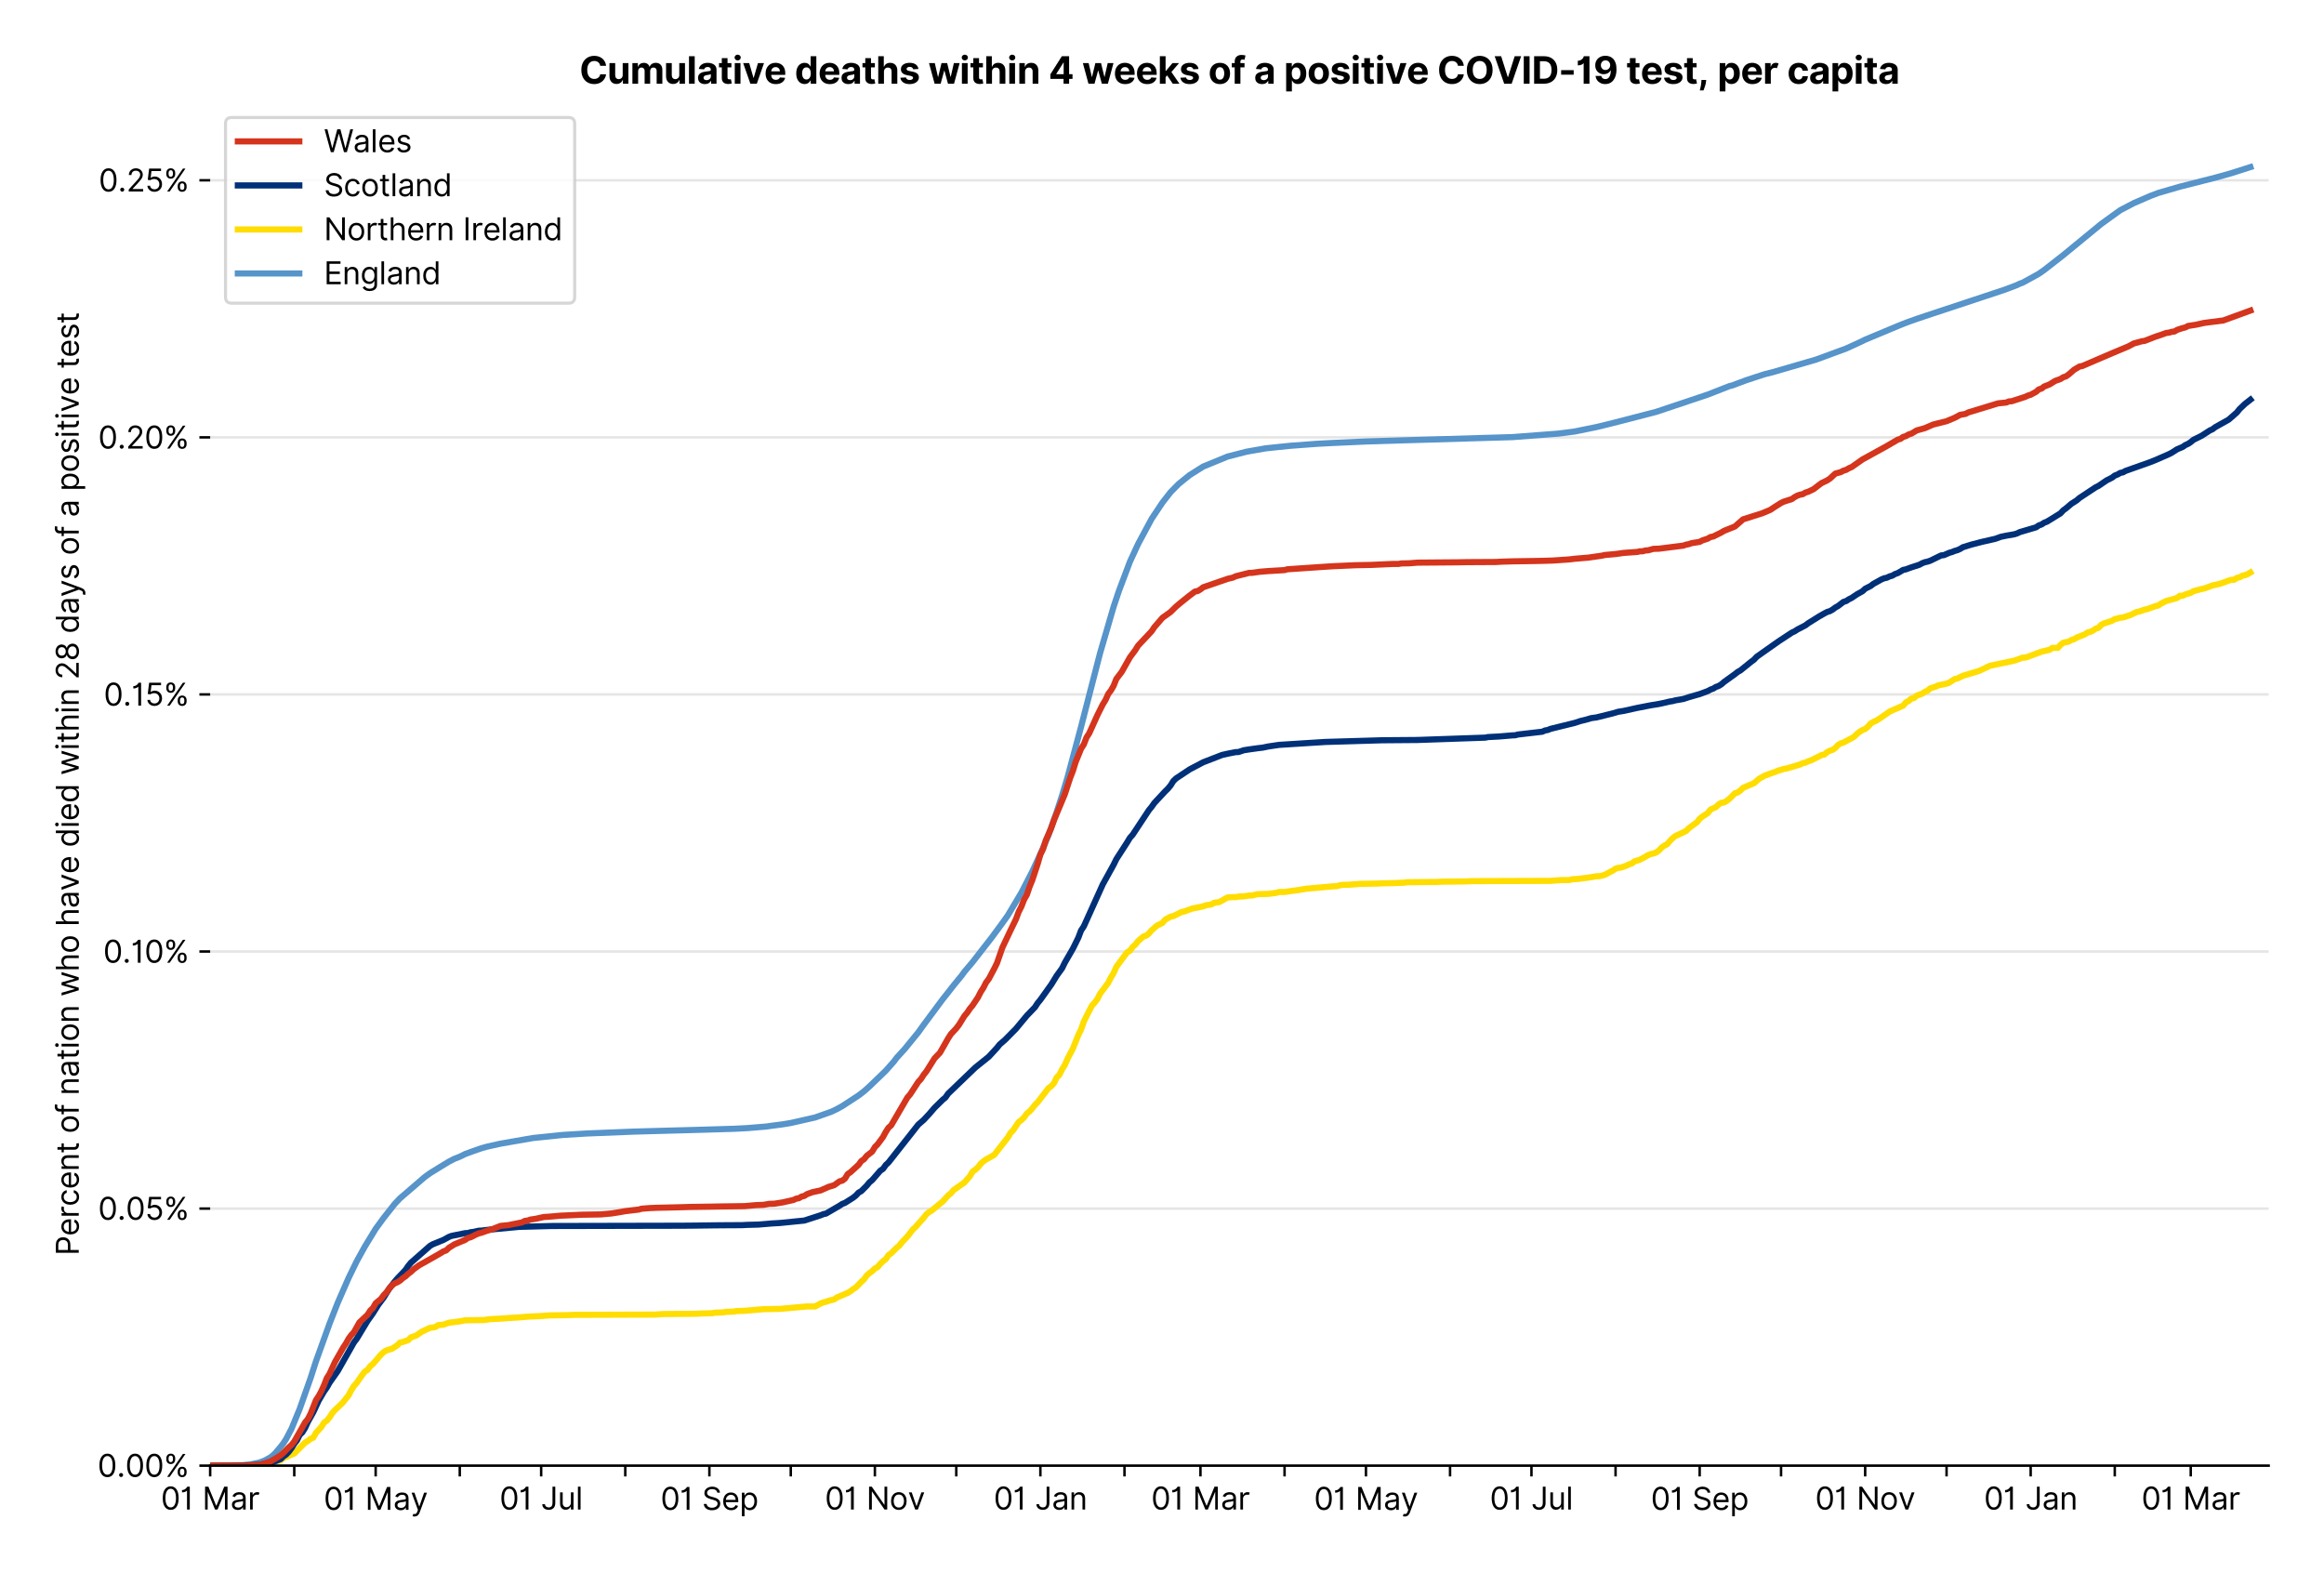 <?xml version="1.0" encoding="utf-8" standalone="no"?>
<!DOCTYPE svg PUBLIC "-//W3C//DTD SVG 1.1//EN"
  "http://www.w3.org/Graphics/SVG/1.1/DTD/svg11.dtd">
<svg xmlns:xlink="http://www.w3.org/1999/xlink" viewBox="0 0 755.962 511.234" xmlns="http://www.w3.org/2000/svg" version="1.1">
 <defs>
  <style type="text/css">*{stroke-linejoin: round; stroke-linecap: butt}</style>
 </defs>
 <g id="figure_1">
  <g id="patch_1">
   <path d="M 0 511.234 
L 755.962 511.234 
L 755.962 0 
L 0 0 
z
" style="fill: #ffffff"/>
  </g>
  <g id="axes_1">
   <g id="patch_2">
    <path d="M 68.362 476.745 
L 737.962 476.745 
L 737.962 33.225 
L 68.362 33.225 
z
" style="fill: #ffffff"/>
   </g>
   <g id="matplotlib.axis_1">
    <g id="xtick_1">
     <g id="line2d_1">
      <defs>
       <path id="mc828bd9fbb" d="M 0 0 
L 0 3.5 
" style="stroke: #000000; stroke-width: 0.8"/>
      </defs>
      <g>
       <use xlink:href="#mc828bd9fbb" x="68.362" y="476.745" style="stroke: #000000; stroke-width: 0.8"/>
      </g>
     </g>
     <g id="text_1">
      <!-- 01 Mar -->
      <g transform="translate(52.326 491.018)scale(0.1 -0.1)">
       <defs>
        <path id="Inter-Regular-30" d="M 2000 -64 
Q 1230 -64 806 561 
Q 382 1186 382 2327 
Q 382 3459 809 4088 
Q 1236 4718 2000 4718 
Q 2764 4718 3191 4088 
Q 3618 3459 3618 2327 
Q 3618 1186 3194 561 
Q 2771 -64 2000 -64 
z
M 2000 436 
Q 2509 436 2791 927 
Q 3073 1418 3073 2327 
Q 3073 3234 2789 3730 
Q 2505 4227 2000 4227 
Q 1496 4227 1211 3730 
Q 927 3234 927 2327 
Q 927 1418 1210 927 
Q 1493 436 2000 436 
z
" transform="scale(0.016)"/>
        <path id="Inter-Regular-31" d="M 1973 4655 
L 1973 0 
L 1409 0 
L 1409 3836 
L 1373 3836 
Q 1341 3773 1209 3692 
Q 1077 3611 868 3551 
Q 659 3491 391 3491 
L 391 3964 
Q 661 3964 859 4061 
Q 1057 4159 1190 4291 
Q 1323 4423 1392 4529 
Q 1461 4636 1473 4655 
L 1973 4655 
z
" transform="scale(0.016)"/>
        <path id="Inter-Regular-20" transform="scale(0.016)"/>
        <path id="Inter-Regular-4d" d="M 564 4655 
L 1236 4655 
L 2818 791 
L 2873 791 
L 4455 4655 
L 5127 4655 
L 5127 0 
L 4600 0 
L 4600 3536 
L 4555 3536 
L 3100 0 
L 2591 0 
L 1136 3536 
L 1091 3536 
L 1091 0 
L 564 0 
L 564 4655 
z
" transform="scale(0.016)"/>
        <path id="Inter-Regular-61" d="M 1518 -82 
Q 1186 -82 916 44 
Q 646 170 486 410 
Q 327 650 327 991 
Q 327 1291 445 1478 
Q 564 1666 761 1773 
Q 959 1880 1199 1933 
Q 1439 1986 1682 2018 
Q 2000 2059 2199 2080 
Q 2398 2102 2490 2154 
Q 2582 2207 2582 2336 
L 2582 2355 
Q 2582 2691 2399 2877 
Q 2216 3064 1846 3064 
Q 1461 3064 1243 2895 
Q 1025 2727 936 2536 
L 427 2718 
Q 564 3036 792 3214 
Q 1021 3393 1292 3464 
Q 1564 3536 1827 3536 
Q 1996 3536 2215 3496 
Q 2434 3457 2640 3334 
Q 2846 3211 2982 2963 
Q 3118 2716 3118 2300 
L 3118 0 
L 2582 0 
L 2582 473 
L 2555 473 
Q 2500 359 2373 229 
Q 2246 100 2034 9 
Q 1823 -82 1518 -82 
z
M 1600 400 
Q 1918 400 2137 525 
Q 2357 650 2469 847 
Q 2582 1045 2582 1264 
L 2582 1755 
Q 2548 1714 2433 1681 
Q 2318 1648 2169 1624 
Q 2021 1600 1881 1583 
Q 1741 1566 1655 1555 
Q 1446 1527 1265 1467 
Q 1084 1407 974 1287 
Q 864 1168 864 964 
Q 864 684 1072 542 
Q 1280 400 1600 400 
z
" transform="scale(0.016)"/>
        <path id="Inter-Regular-72" d="M 491 0 
L 491 3491 
L 1009 3491 
L 1009 2964 
L 1046 2964 
Q 1139 3223 1389 3384 
Q 1639 3545 1955 3545 
Q 2100 3545 2209 3511 
Q 2318 3477 2400 3418 
L 2218 2964 
Q 2161 2993 2085 3010 
Q 2009 3027 1909 3027 
Q 1527 3027 1277 2794 
Q 1027 2561 1027 2209 
L 1027 0 
L 491 0 
z
" transform="scale(0.016)"/>
       </defs>
       <use xlink:href="#Inter-Regular-30"/>
       <use xlink:href="#Inter-Regular-31" x="62.5"/>
       <use xlink:href="#Inter-Regular-20" x="106.676"/>
       <use xlink:href="#Inter-Regular-4d" x="134.801"/>
       <use xlink:href="#Inter-Regular-61" x="225.994"/>
       <use xlink:href="#Inter-Regular-72" x="282.386"/>
      </g>
     </g>
    </g>
    <g id="xtick_2">
     <g id="line2d_2">
      <g>
       <use xlink:href="#mc828bd9fbb" x="95.721" y="476.745" style="stroke: #000000; stroke-width: 0.8"/>
      </g>
     </g>
    </g>
    <g id="xtick_3">
     <g id="line2d_3">
      <g>
       <use xlink:href="#mc828bd9fbb" x="122.197" y="476.745" style="stroke: #000000; stroke-width: 0.8"/>
      </g>
     </g>
     <g id="text_2">
      <!-- 01 May -->
      <g transform="translate(105.294 491.117)scale(0.1 -0.1)">
       <defs>
        <path id="Inter-Regular-79" d="M 818 -1355 
Q 682 -1355 575 -1333 
Q 468 -1311 427 -1291 
L 564 -818 
Q 857 -893 1053 -814 
Q 1250 -736 1391 -345 
L 1509 -18 
L 218 3491 
L 800 3491 
L 1764 709 
L 1800 709 
L 2764 3491 
L 3346 3491 
L 1846 -564 
Q 1550 -1355 818 -1355 
z
" transform="scale(0.016)"/>
       </defs>
       <use xlink:href="#Inter-Regular-30"/>
       <use xlink:href="#Inter-Regular-31" x="62.5"/>
       <use xlink:href="#Inter-Regular-20" x="106.676"/>
       <use xlink:href="#Inter-Regular-4d" x="134.801"/>
       <use xlink:href="#Inter-Regular-61" x="225.994"/>
       <use xlink:href="#Inter-Regular-79" x="282.386"/>
      </g>
     </g>
    </g>
    <g id="xtick_4">
     <g id="line2d_4">
      <g>
       <use xlink:href="#mc828bd9fbb" x="149.556" y="476.745" style="stroke: #000000; stroke-width: 0.8"/>
      </g>
     </g>
    </g>
    <g id="xtick_5">
     <g id="line2d_5">
      <g>
       <use xlink:href="#mc828bd9fbb" x="176.032" y="476.745" style="stroke: #000000; stroke-width: 0.8"/>
      </g>
     </g>
     <g id="text_3">
      <!-- 01 Jul -->
      <g transform="translate(162.488 491.018)scale(0.1 -0.1)">
       <defs>
        <path id="Inter-Regular-4a" d="M 2346 4655 
L 2909 4655 
L 2909 1327 
Q 2909 657 2549 296 
Q 2189 -64 1582 -64 
Q 1200 -64 902 76 
Q 605 216 434 475 
Q 264 734 264 1091 
L 818 1091 
Q 818 795 1034 615 
Q 1250 436 1582 436 
Q 1948 436 2147 664 
Q 2346 893 2346 1327 
L 2346 4655 
z
" transform="scale(0.016)"/>
        <path id="Inter-Regular-75" d="M 2691 1427 
L 2691 3491 
L 3227 3491 
L 3227 0 
L 2691 0 
L 2691 591 
L 2655 591 
Q 2532 325 2273 140 
Q 2014 -45 1618 -45 
Q 1127 -45 809 280 
Q 491 605 491 1273 
L 491 3491 
L 1027 3491 
L 1027 1309 
Q 1027 927 1242 700 
Q 1457 473 1791 473 
Q 1991 473 2199 575 
Q 2407 677 2549 888 
Q 2691 1100 2691 1427 
z
" transform="scale(0.016)"/>
        <path id="Inter-Regular-6c" d="M 1027 4655 
L 1027 0 
L 491 0 
L 491 4655 
L 1027 4655 
z
" transform="scale(0.016)"/>
       </defs>
       <use xlink:href="#Inter-Regular-30"/>
       <use xlink:href="#Inter-Regular-31" x="62.5"/>
       <use xlink:href="#Inter-Regular-20" x="106.676"/>
       <use xlink:href="#Inter-Regular-4a" x="134.801"/>
       <use xlink:href="#Inter-Regular-75" x="189.063"/>
       <use xlink:href="#Inter-Regular-6c" x="247.159"/>
      </g>
     </g>
    </g>
    <g id="xtick_6">
     <g id="line2d_6">
      <g>
       <use xlink:href="#mc828bd9fbb" x="203.391" y="476.745" style="stroke: #000000; stroke-width: 0.8"/>
      </g>
     </g>
    </g>
    <g id="xtick_7">
     <g id="line2d_7">
      <g>
       <use xlink:href="#mc828bd9fbb" x="230.75" y="476.745" style="stroke: #000000; stroke-width: 0.8"/>
      </g>
     </g>
     <g id="text_4">
      <!-- 01 Sep -->
      <g transform="translate(214.862 491.117)scale(0.1 -0.1)">
       <defs>
        <path id="Inter-Regular-53" d="M 3109 3491 
Q 3068 3836 2777 4027 
Q 2486 4218 2064 4218 
Q 1600 4218 1318 3999 
Q 1036 3780 1036 3445 
Q 1036 3195 1189 3042 
Q 1343 2889 1553 2803 
Q 1764 2718 1936 2673 
L 2409 2545 
Q 2591 2498 2815 2414 
Q 3039 2330 3244 2185 
Q 3450 2041 3584 1816 
Q 3718 1591 3718 1264 
Q 3718 886 3521 581 
Q 3325 277 2949 97 
Q 2573 -82 2036 -82 
Q 1286 -82 845 272 
Q 405 627 364 1200 
L 946 1200 
Q 968 936 1124 764 
Q 1280 593 1519 510 
Q 1759 427 2036 427 
Q 2359 427 2616 533 
Q 2873 639 3023 828 
Q 3173 1018 3173 1273 
Q 3173 1505 3043 1650 
Q 2914 1795 2702 1886 
Q 2491 1977 2246 2045 
L 1673 2209 
Q 1127 2366 809 2657 
Q 491 2948 491 3418 
Q 491 3809 703 4101 
Q 916 4393 1276 4555 
Q 1636 4718 2082 4718 
Q 2532 4718 2882 4558 
Q 3232 4398 3437 4120 
Q 3643 3843 3655 3491 
L 3109 3491 
z
" transform="scale(0.016)"/>
        <path id="Inter-Regular-65" d="M 1955 -73 
Q 1450 -73 1085 151 
Q 721 375 524 778 
Q 327 1182 327 1718 
Q 327 2255 524 2665 
Q 721 3075 1074 3305 
Q 1427 3536 1900 3536 
Q 2173 3536 2439 3445 
Q 2705 3355 2923 3151 
Q 3141 2948 3270 2614 
Q 3400 2280 3400 1791 
L 3400 1564 
L 866 1564 
Q 884 1005 1183 707 
Q 1482 409 1955 409 
Q 2271 409 2498 545 
Q 2725 682 2827 955 
L 3346 809 
Q 3223 414 2854 170 
Q 2486 -73 1955 -73 
z
M 866 2027 
L 2855 2027 
Q 2855 2470 2595 2762 
Q 2336 3055 1900 3055 
Q 1593 3055 1368 2911 
Q 1143 2768 1013 2533 
Q 884 2298 866 2027 
z
" transform="scale(0.016)"/>
        <path id="Inter-Regular-70" d="M 491 -1309 
L 491 3491 
L 1009 3491 
L 1009 2936 
L 1073 2936 
Q 1132 3027 1237 3169 
Q 1343 3311 1542 3423 
Q 1741 3536 2082 3536 
Q 2523 3536 2859 3315 
Q 3196 3095 3384 2690 
Q 3573 2286 3573 1736 
Q 3573 1182 3384 776 
Q 3196 370 2861 148 
Q 2527 -73 2091 -73 
Q 1755 -73 1552 39 
Q 1350 152 1241 296 
Q 1132 441 1073 536 
L 1027 536 
L 1027 -1309 
L 491 -1309 
z
M 1018 1745 
Q 1018 1152 1276 780 
Q 1534 409 2018 409 
Q 2355 409 2581 587 
Q 2807 766 2921 1069 
Q 3036 1373 3036 1745 
Q 3036 2114 2923 2410 
Q 2811 2707 2585 2881 
Q 2359 3055 2018 3055 
Q 1527 3055 1272 2693 
Q 1018 2332 1018 1745 
z
" transform="scale(0.016)"/>
       </defs>
       <use xlink:href="#Inter-Regular-30"/>
       <use xlink:href="#Inter-Regular-31" x="62.5"/>
       <use xlink:href="#Inter-Regular-20" x="106.676"/>
       <use xlink:href="#Inter-Regular-53" x="134.801"/>
       <use xlink:href="#Inter-Regular-65" x="198.58"/>
       <use xlink:href="#Inter-Regular-70" x="256.818"/>
      </g>
     </g>
    </g>
    <g id="xtick_8">
     <g id="line2d_8">
      <g>
       <use xlink:href="#mc828bd9fbb" x="257.226" y="476.745" style="stroke: #000000; stroke-width: 0.8"/>
      </g>
     </g>
    </g>
    <g id="xtick_9">
     <g id="line2d_9">
      <g>
       <use xlink:href="#mc828bd9fbb" x="284.584" y="476.745" style="stroke: #000000; stroke-width: 0.8"/>
      </g>
     </g>
     <g id="text_5">
      <!-- 01 Nov -->
      <g transform="translate(268.313 491.018)scale(0.1 -0.1)">
       <defs>
        <path id="Inter-Regular-4e" d="M 4255 4655 
L 4255 0 
L 3709 0 
L 1173 3655 
L 1127 3655 
L 1127 0 
L 564 0 
L 564 4655 
L 1109 4655 
L 3655 991 
L 3700 991 
L 3700 4655 
L 4255 4655 
z
" transform="scale(0.016)"/>
        <path id="Inter-Regular-6f" d="M 1909 -73 
Q 1436 -73 1080 152 
Q 725 377 526 781 
Q 327 1186 327 1727 
Q 327 2273 526 2679 
Q 725 3086 1080 3311 
Q 1436 3536 1909 3536 
Q 2382 3536 2737 3311 
Q 3093 3086 3292 2679 
Q 3491 2273 3491 1727 
Q 3491 1186 3292 781 
Q 3093 377 2737 152 
Q 2382 -73 1909 -73 
z
M 1909 409 
Q 2268 409 2500 593 
Q 2732 777 2843 1077 
Q 2955 1377 2955 1727 
Q 2955 2077 2843 2379 
Q 2732 2682 2500 2868 
Q 2268 3055 1909 3055 
Q 1550 3055 1318 2868 
Q 1086 2682 975 2379 
Q 864 2077 864 1727 
Q 864 1377 975 1077 
Q 1086 777 1318 593 
Q 1550 409 1909 409 
z
" transform="scale(0.016)"/>
        <path id="Inter-Regular-76" d="M 3346 3491 
L 2055 0 
L 1509 0 
L 218 3491 
L 800 3491 
L 1764 709 
L 1800 709 
L 2764 3491 
L 3346 3491 
z
" transform="scale(0.016)"/>
       </defs>
       <use xlink:href="#Inter-Regular-30"/>
       <use xlink:href="#Inter-Regular-31" x="62.5"/>
       <use xlink:href="#Inter-Regular-20" x="106.676"/>
       <use xlink:href="#Inter-Regular-4e" x="134.801"/>
       <use xlink:href="#Inter-Regular-6f" x="210.085"/>
       <use xlink:href="#Inter-Regular-76" x="269.744"/>
      </g>
     </g>
    </g>
    <g id="xtick_10">
     <g id="line2d_10">
      <g>
       <use xlink:href="#mc828bd9fbb" x="311.061" y="476.745" style="stroke: #000000; stroke-width: 0.8"/>
      </g>
     </g>
    </g>
    <g id="xtick_11">
     <g id="line2d_11">
      <g>
       <use xlink:href="#mc828bd9fbb" x="338.419" y="476.745" style="stroke: #000000; stroke-width: 0.8"/>
      </g>
     </g>
     <g id="text_6">
      <!-- 01 Jan -->
      <g transform="translate(323.22 491.018)scale(0.1 -0.1)">
       <defs>
        <path id="Inter-Regular-6e" d="M 1027 2100 
L 1027 0 
L 491 0 
L 491 3491 
L 1009 3491 
L 1009 2945 
L 1055 2945 
Q 1177 3211 1427 3373 
Q 1677 3536 2073 3536 
Q 2602 3536 2928 3211 
Q 3255 2886 3255 2218 
L 3255 0 
L 2718 0 
L 2718 2182 
Q 2718 2593 2504 2824 
Q 2291 3055 1918 3055 
Q 1534 3055 1280 2806 
Q 1027 2557 1027 2100 
z
" transform="scale(0.016)"/>
       </defs>
       <use xlink:href="#Inter-Regular-30"/>
       <use xlink:href="#Inter-Regular-31" x="62.5"/>
       <use xlink:href="#Inter-Regular-20" x="106.676"/>
       <use xlink:href="#Inter-Regular-4a" x="134.801"/>
       <use xlink:href="#Inter-Regular-61" x="189.063"/>
       <use xlink:href="#Inter-Regular-6e" x="245.455"/>
      </g>
     </g>
    </g>
    <g id="xtick_12">
     <g id="line2d_12">
      <g>
       <use xlink:href="#mc828bd9fbb" x="365.778" y="476.745" style="stroke: #000000; stroke-width: 0.8"/>
      </g>
     </g>
    </g>
    <g id="xtick_13">
     <g id="line2d_13">
      <g>
       <use xlink:href="#mc828bd9fbb" x="390.489" y="476.745" style="stroke: #000000; stroke-width: 0.8"/>
      </g>
     </g>
     <g id="text_7">
      <!-- 01 Mar -->
      <g transform="translate(374.452 491.018)scale(0.1 -0.1)">
       <use xlink:href="#Inter-Regular-30"/>
       <use xlink:href="#Inter-Regular-31" x="62.5"/>
       <use xlink:href="#Inter-Regular-20" x="106.676"/>
       <use xlink:href="#Inter-Regular-4d" x="134.801"/>
       <use xlink:href="#Inter-Regular-61" x="225.994"/>
       <use xlink:href="#Inter-Regular-72" x="282.386"/>
      </g>
     </g>
    </g>
    <g id="xtick_14">
     <g id="line2d_14">
      <g>
       <use xlink:href="#mc828bd9fbb" x="417.848" y="476.745" style="stroke: #000000; stroke-width: 0.8"/>
      </g>
     </g>
    </g>
    <g id="xtick_15">
     <g id="line2d_15">
      <g>
       <use xlink:href="#mc828bd9fbb" x="444.324" y="476.745" style="stroke: #000000; stroke-width: 0.8"/>
      </g>
     </g>
     <g id="text_8">
      <!-- 01 May -->
      <g transform="translate(427.421 491.117)scale(0.1 -0.1)">
       <use xlink:href="#Inter-Regular-30"/>
       <use xlink:href="#Inter-Regular-31" x="62.5"/>
       <use xlink:href="#Inter-Regular-20" x="106.676"/>
       <use xlink:href="#Inter-Regular-4d" x="134.801"/>
       <use xlink:href="#Inter-Regular-61" x="225.994"/>
       <use xlink:href="#Inter-Regular-79" x="282.386"/>
      </g>
     </g>
    </g>
    <g id="xtick_16">
     <g id="line2d_16">
      <g>
       <use xlink:href="#mc828bd9fbb" x="471.682" y="476.745" style="stroke: #000000; stroke-width: 0.8"/>
      </g>
     </g>
    </g>
    <g id="xtick_17">
     <g id="line2d_17">
      <g>
       <use xlink:href="#mc828bd9fbb" x="498.159" y="476.745" style="stroke: #000000; stroke-width: 0.8"/>
      </g>
     </g>
     <g id="text_9">
      <!-- 01 Jul -->
      <g transform="translate(484.615 491.018)scale(0.1 -0.1)">
       <use xlink:href="#Inter-Regular-30"/>
       <use xlink:href="#Inter-Regular-31" x="62.5"/>
       <use xlink:href="#Inter-Regular-20" x="106.676"/>
       <use xlink:href="#Inter-Regular-4a" x="134.801"/>
       <use xlink:href="#Inter-Regular-75" x="189.063"/>
       <use xlink:href="#Inter-Regular-6c" x="247.159"/>
      </g>
     </g>
    </g>
    <g id="xtick_18">
     <g id="line2d_18">
      <g>
       <use xlink:href="#mc828bd9fbb" x="525.517" y="476.745" style="stroke: #000000; stroke-width: 0.8"/>
      </g>
     </g>
    </g>
    <g id="xtick_19">
     <g id="line2d_19">
      <g>
       <use xlink:href="#mc828bd9fbb" x="552.876" y="476.745" style="stroke: #000000; stroke-width: 0.8"/>
      </g>
     </g>
     <g id="text_10">
      <!-- 01 Sep -->
      <g transform="translate(536.988 491.117)scale(0.1 -0.1)">
       <use xlink:href="#Inter-Regular-30"/>
       <use xlink:href="#Inter-Regular-31" x="62.5"/>
       <use xlink:href="#Inter-Regular-20" x="106.676"/>
       <use xlink:href="#Inter-Regular-53" x="134.801"/>
       <use xlink:href="#Inter-Regular-65" x="198.58"/>
       <use xlink:href="#Inter-Regular-70" x="256.818"/>
      </g>
     </g>
    </g>
    <g id="xtick_20">
     <g id="line2d_20">
      <g>
       <use xlink:href="#mc828bd9fbb" x="579.352" y="476.745" style="stroke: #000000; stroke-width: 0.8"/>
      </g>
     </g>
    </g>
    <g id="xtick_21">
     <g id="line2d_21">
      <g>
       <use xlink:href="#mc828bd9fbb" x="606.711" y="476.745" style="stroke: #000000; stroke-width: 0.8"/>
      </g>
     </g>
     <g id="text_11">
      <!-- 01 Nov -->
      <g transform="translate(590.44 491.018)scale(0.1 -0.1)">
       <use xlink:href="#Inter-Regular-30"/>
       <use xlink:href="#Inter-Regular-31" x="62.5"/>
       <use xlink:href="#Inter-Regular-20" x="106.676"/>
       <use xlink:href="#Inter-Regular-4e" x="134.801"/>
       <use xlink:href="#Inter-Regular-6f" x="210.085"/>
       <use xlink:href="#Inter-Regular-76" x="269.744"/>
      </g>
     </g>
    </g>
    <g id="xtick_22">
     <g id="line2d_22">
      <g>
       <use xlink:href="#mc828bd9fbb" x="633.187" y="476.745" style="stroke: #000000; stroke-width: 0.8"/>
      </g>
     </g>
    </g>
    <g id="xtick_23">
     <g id="line2d_23">
      <g>
       <use xlink:href="#mc828bd9fbb" x="660.546" y="476.745" style="stroke: #000000; stroke-width: 0.8"/>
      </g>
     </g>
     <g id="text_12">
      <!-- 01 Jan -->
      <g transform="translate(645.346 491.018)scale(0.1 -0.1)">
       <use xlink:href="#Inter-Regular-30"/>
       <use xlink:href="#Inter-Regular-31" x="62.5"/>
       <use xlink:href="#Inter-Regular-20" x="106.676"/>
       <use xlink:href="#Inter-Regular-4a" x="134.801"/>
       <use xlink:href="#Inter-Regular-61" x="189.063"/>
       <use xlink:href="#Inter-Regular-6e" x="245.455"/>
      </g>
     </g>
    </g>
    <g id="xtick_24">
     <g id="line2d_24">
      <g>
       <use xlink:href="#mc828bd9fbb" x="687.904" y="476.745" style="stroke: #000000; stroke-width: 0.8"/>
      </g>
     </g>
    </g>
    <g id="xtick_25">
     <g id="line2d_25">
      <g>
       <use xlink:href="#mc828bd9fbb" x="712.615" y="476.745" style="stroke: #000000; stroke-width: 0.8"/>
      </g>
     </g>
     <g id="text_13">
      <!-- 01 Mar -->
      <g transform="translate(696.579 491.018)scale(0.1 -0.1)">
       <use xlink:href="#Inter-Regular-30"/>
       <use xlink:href="#Inter-Regular-31" x="62.5"/>
       <use xlink:href="#Inter-Regular-20" x="106.676"/>
       <use xlink:href="#Inter-Regular-4d" x="134.801"/>
       <use xlink:href="#Inter-Regular-61" x="225.994"/>
       <use xlink:href="#Inter-Regular-72" x="282.386"/>
      </g>
     </g>
    </g>
   </g>
   <g id="matplotlib.axis_2">
    <g id="ytick_1">
     <g id="line2d_26">
      <path d="M 68.362 476.745 
L 737.962 476.745 
" clip-path="url(#pfc3de2fc20)" style="fill: none; stroke: #e5e5e5; stroke-width: 0.8; stroke-linecap: square"/>
     </g>
     <g id="line2d_27">
      <defs>
       <path id="m879072c211" d="M 0 0 
L -3.5 0 
" style="stroke: #000000; stroke-width: 0.8"/>
      </defs>
      <g>
       <use xlink:href="#m879072c211" x="68.362" y="476.745" style="stroke: #000000; stroke-width: 0.8"/>
      </g>
     </g>
     <g id="text_14">
      <!-- 0.00% -->
      <g transform="translate(31.731 480.382)scale(0.1 -0.1)">
       <defs>
        <path id="Inter-Regular-2e" d="M 882 -36 
Q 714 -36 593 84 
Q 473 205 473 373 
Q 473 541 593 661 
Q 714 782 882 782 
Q 1050 782 1170 661 
Q 1291 541 1291 373 
Q 1291 205 1170 84 
Q 1050 -36 882 -36 
z
" transform="scale(0.016)"/>
        <path id="Inter-Regular-25" d="M 2855 873 
L 2855 1118 
Q 2855 1373 2960 1585 
Q 3066 1798 3269 1926 
Q 3473 2055 3764 2055 
Q 4059 2055 4259 1926 
Q 4459 1798 4561 1585 
Q 4664 1373 4664 1118 
L 4664 873 
Q 4664 618 4560 405 
Q 4457 193 4256 64 
Q 4055 -64 3764 -64 
Q 3468 -64 3266 64 
Q 3064 193 2959 405 
Q 2855 618 2855 873 
z
M 536 3536 
L 536 3782 
Q 536 4036 642 4248 
Q 748 4461 951 4589 
Q 1155 4718 1446 4718 
Q 1741 4718 1941 4589 
Q 2141 4461 2243 4248 
Q 2346 4036 2346 3782 
L 2346 3536 
Q 2346 3282 2242 3069 
Q 2139 2857 1937 2728 
Q 1736 2600 1446 2600 
Q 1150 2600 948 2728 
Q 746 2857 641 3069 
Q 536 3282 536 3536 
z
M 709 0 
L 3909 4655 
L 4427 4655 
L 1227 0 
L 709 0 
z
M 3318 1118 
L 3318 873 
Q 3318 661 3418 494 
Q 3518 327 3764 327 
Q 4002 327 4101 494 
Q 4200 661 4200 873 
L 4200 1118 
Q 4200 1330 4104 1497 
Q 4009 1664 3764 1664 
Q 3525 1664 3421 1497 
Q 3318 1330 3318 1118 
z
M 1000 3782 
L 1000 3536 
Q 1000 3325 1100 3158 
Q 1200 2991 1446 2991 
Q 1684 2991 1783 3158 
Q 1882 3325 1882 3536 
L 1882 3782 
Q 1882 3993 1786 4160 
Q 1691 4327 1446 4327 
Q 1207 4327 1103 4160 
Q 1000 3993 1000 3782 
z
" transform="scale(0.016)"/>
       </defs>
       <use xlink:href="#Inter-Regular-30"/>
       <use xlink:href="#Inter-Regular-2e" x="62.5"/>
       <use xlink:href="#Inter-Regular-30" x="90.057"/>
       <use xlink:href="#Inter-Regular-30" x="152.557"/>
       <use xlink:href="#Inter-Regular-25" x="215.057"/>
      </g>
     </g>
    </g>
    <g id="ytick_2">
     <g id="line2d_28">
      <path d="M 68.362 393.126 
L 737.962 393.126 
" clip-path="url(#pfc3de2fc20)" style="fill: none; stroke: #e5e5e5; stroke-width: 0.8; stroke-linecap: square"/>
     </g>
     <g id="line2d_29">
      <g>
       <use xlink:href="#m879072c211" x="68.362" y="393.126" style="stroke: #000000; stroke-width: 0.8"/>
      </g>
     </g>
     <g id="text_15">
      <!-- 0.05% -->
      <g transform="translate(31.902 396.763)scale(0.1 -0.1)">
       <defs>
        <path id="Inter-Regular-35" d="M 1936 -64 
Q 1536 -64 1216 95 
Q 896 255 702 532 
Q 509 809 491 1164 
L 1036 1164 
Q 1068 848 1324 642 
Q 1580 436 1936 436 
Q 2223 436 2447 570 
Q 2671 705 2799 940 
Q 2927 1175 2927 1473 
Q 2927 1777 2794 2017 
Q 2661 2257 2429 2395 
Q 2198 2534 1900 2536 
Q 1686 2539 1461 2472 
Q 1236 2405 1091 2300 
L 564 2364 
L 846 4655 
L 3264 4655 
L 3264 4155 
L 1318 4155 
L 1155 2782 
L 1182 2782 
Q 1325 2895 1541 2970 
Q 1757 3045 1991 3045 
Q 2418 3045 2753 2842 
Q 3089 2639 3281 2286 
Q 3473 1934 3473 1482 
Q 3473 1036 3274 687 
Q 3075 339 2727 137 
Q 2380 -64 1936 -64 
z
" transform="scale(0.016)"/>
       </defs>
       <use xlink:href="#Inter-Regular-30"/>
       <use xlink:href="#Inter-Regular-2e" x="62.5"/>
       <use xlink:href="#Inter-Regular-30" x="90.057"/>
       <use xlink:href="#Inter-Regular-35" x="152.557"/>
       <use xlink:href="#Inter-Regular-25" x="213.352"/>
      </g>
     </g>
    </g>
    <g id="ytick_3">
     <g id="line2d_30">
      <path d="M 68.362 309.507 
L 737.962 309.507 
" clip-path="url(#pfc3de2fc20)" style="fill: none; stroke: #e5e5e5; stroke-width: 0.8; stroke-linecap: square"/>
     </g>
     <g id="line2d_31">
      <g>
       <use xlink:href="#m879072c211" x="68.362" y="309.507" style="stroke: #000000; stroke-width: 0.8"/>
      </g>
     </g>
     <g id="text_16">
      <!-- 0.10% -->
      <g transform="translate(33.564 313.144)scale(0.1 -0.1)">
       <use xlink:href="#Inter-Regular-30"/>
       <use xlink:href="#Inter-Regular-2e" x="62.5"/>
       <use xlink:href="#Inter-Regular-31" x="90.057"/>
       <use xlink:href="#Inter-Regular-30" x="134.233"/>
       <use xlink:href="#Inter-Regular-25" x="196.733"/>
      </g>
     </g>
    </g>
    <g id="ytick_4">
     <g id="line2d_32">
      <path d="M 68.362 225.888 
L 737.962 225.888 
" clip-path="url(#pfc3de2fc20)" style="fill: none; stroke: #e5e5e5; stroke-width: 0.8; stroke-linecap: square"/>
     </g>
     <g id="line2d_33">
      <g>
       <use xlink:href="#m879072c211" x="68.362" y="225.888" style="stroke: #000000; stroke-width: 0.8"/>
      </g>
     </g>
     <g id="text_17">
      <!-- 0.15% -->
      <g transform="translate(33.734 229.525)scale(0.1 -0.1)">
       <use xlink:href="#Inter-Regular-30"/>
       <use xlink:href="#Inter-Regular-2e" x="62.5"/>
       <use xlink:href="#Inter-Regular-31" x="90.057"/>
       <use xlink:href="#Inter-Regular-35" x="134.233"/>
       <use xlink:href="#Inter-Regular-25" x="195.028"/>
      </g>
     </g>
    </g>
    <g id="ytick_5">
     <g id="line2d_34">
      <path d="M 68.362 142.269 
L 737.962 142.269 
" clip-path="url(#pfc3de2fc20)" style="fill: none; stroke: #e5e5e5; stroke-width: 0.8; stroke-linecap: square"/>
     </g>
     <g id="line2d_35">
      <g>
       <use xlink:href="#m879072c211" x="68.362" y="142.269" style="stroke: #000000; stroke-width: 0.8"/>
      </g>
     </g>
     <g id="text_18">
      <!-- 0.20% -->
      <g transform="translate(31.93 145.906)scale(0.1 -0.1)">
       <defs>
        <path id="Inter-Regular-32" d="M 482 0 
L 482 409 
L 2018 2091 
Q 2289 2386 2464 2605 
Q 2639 2825 2724 3019 
Q 2809 3214 2809 3427 
Q 2809 3795 2553 4011 
Q 2298 4227 1918 4227 
Q 1514 4227 1275 3985 
Q 1036 3743 1036 3345 
L 500 3345 
Q 500 3755 688 4064 
Q 877 4373 1203 4545 
Q 1530 4718 1936 4718 
Q 2346 4718 2661 4545 
Q 2977 4373 3156 4079 
Q 3336 3786 3336 3427 
Q 3336 3170 3244 2926 
Q 3152 2682 2926 2383 
Q 2700 2084 2300 1655 
L 1255 536 
L 1255 500 
L 3418 500 
L 3418 0 
L 482 0 
z
" transform="scale(0.016)"/>
       </defs>
       <use xlink:href="#Inter-Regular-30"/>
       <use xlink:href="#Inter-Regular-2e" x="62.5"/>
       <use xlink:href="#Inter-Regular-32" x="90.057"/>
       <use xlink:href="#Inter-Regular-30" x="150.568"/>
       <use xlink:href="#Inter-Regular-25" x="213.068"/>
      </g>
     </g>
    </g>
    <g id="ytick_6">
     <g id="line2d_36">
      <path d="M 68.362 58.65 
L 737.962 58.65 
" clip-path="url(#pfc3de2fc20)" style="fill: none; stroke: #e5e5e5; stroke-width: 0.8; stroke-linecap: square"/>
     </g>
     <g id="line2d_37">
      <g>
       <use xlink:href="#m879072c211" x="68.362" y="58.65" style="stroke: #000000; stroke-width: 0.8"/>
      </g>
     </g>
     <g id="text_19">
      <!-- 0.25% -->
      <g transform="translate(32.1 62.287)scale(0.1 -0.1)">
       <use xlink:href="#Inter-Regular-30"/>
       <use xlink:href="#Inter-Regular-2e" x="62.5"/>
       <use xlink:href="#Inter-Regular-32" x="90.057"/>
       <use xlink:href="#Inter-Regular-35" x="150.568"/>
       <use xlink:href="#Inter-Regular-25" x="211.364"/>
      </g>
     </g>
    </g>
    <g id="text_20">
     <!-- Percent of nation who have died within 28 days of a positive test -->
     <g transform="translate(25.614 408.396)rotate(-90)scale(0.1 -0.1)">
      <defs>
       <path id="Inter-Regular-50" d="M 564 0 
L 564 4655 
L 2136 4655 
Q 2684 4655 3033 4458 
Q 3382 4261 3550 3927 
Q 3718 3593 3718 3182 
Q 3718 2770 3551 2434 
Q 3384 2098 3036 1899 
Q 2689 1700 2146 1700 
L 1127 1700 
L 1127 0 
L 564 0 
z
M 1127 2200 
L 2127 2200 
Q 2689 2200 2926 2482 
Q 3164 2764 3164 3182 
Q 3164 3602 2925 3878 
Q 2686 4155 2118 4155 
L 1127 4155 
L 1127 2200 
z
" transform="scale(0.016)"/>
       <path id="Inter-Regular-63" d="M 1909 -73 
Q 1418 -73 1063 159 
Q 709 391 518 798 
Q 327 1205 327 1727 
Q 327 2259 524 2667 
Q 721 3075 1074 3305 
Q 1427 3536 1900 3536 
Q 2268 3536 2563 3400 
Q 2859 3264 3047 3018 
Q 3236 2773 3282 2445 
L 2746 2445 
Q 2684 2684 2474 2869 
Q 2264 3055 1909 3055 
Q 1439 3055 1151 2697 
Q 864 2339 864 1745 
Q 864 1139 1148 774 
Q 1432 409 1909 409 
Q 2223 409 2447 570 
Q 2671 732 2746 1018 
L 3282 1018 
Q 3236 709 3058 462 
Q 2880 216 2588 71 
Q 2296 -73 1909 -73 
z
" transform="scale(0.016)"/>
       <path id="Inter-Regular-74" d="M 2009 3491 
L 2009 3036 
L 1264 3036 
L 1264 1000 
Q 1264 773 1331 660 
Q 1398 548 1503 510 
Q 1609 473 1727 473 
Q 1816 473 1873 483 
Q 1930 493 1964 500 
L 2073 18 
Q 2018 -2 1920 -23 
Q 1823 -45 1673 -45 
Q 1446 -45 1228 52 
Q 1011 150 869 350 
Q 727 550 727 855 
L 727 3036 
L 200 3036 
L 200 3491 
L 727 3491 
L 727 4327 
L 1264 4327 
L 1264 3491 
L 2009 3491 
z
" transform="scale(0.016)"/>
       <path id="Inter-Regular-66" d="M 2046 3491 
L 2046 3036 
L 1264 3036 
L 1264 0 
L 727 0 
L 727 3036 
L 164 3036 
L 164 3491 
L 727 3491 
L 727 3973 
Q 727 4273 868 4473 
Q 1009 4673 1234 4773 
Q 1459 4873 1709 4873 
Q 1907 4873 2032 4841 
Q 2157 4809 2218 4782 
L 2064 4318 
Q 2023 4332 1951 4352 
Q 1880 4373 1764 4373 
Q 1498 4373 1381 4239 
Q 1264 4105 1264 3845 
L 1264 3491 
L 2046 3491 
z
" transform="scale(0.016)"/>
       <path id="Inter-Regular-69" d="M 491 0 
L 491 3491 
L 1027 3491 
L 1027 0 
L 491 0 
z
M 764 4073 
Q 607 4073 494 4179 
Q 382 4286 382 4436 
Q 382 4586 494 4693 
Q 607 4800 764 4800 
Q 921 4800 1033 4693 
Q 1146 4586 1146 4436 
Q 1146 4286 1033 4179 
Q 921 4073 764 4073 
z
" transform="scale(0.016)"/>
       <path id="Inter-Regular-77" d="M 1282 0 
L 218 3491 
L 782 3491 
L 1536 818 
L 1573 818 
L 2318 3491 
L 2891 3491 
L 3627 827 
L 3664 827 
L 4418 3491 
L 4982 3491 
L 3918 0 
L 3391 0 
L 2627 2682 
L 2573 2682 
L 1809 0 
L 1282 0 
z
" transform="scale(0.016)"/>
       <path id="Inter-Regular-68" d="M 1027 2100 
L 1027 0 
L 491 0 
L 491 4655 
L 1027 4655 
L 1027 2945 
L 1073 2945 
Q 1196 3216 1442 3376 
Q 1689 3536 2100 3536 
Q 2636 3536 2963 3213 
Q 3291 2891 3291 2218 
L 3291 0 
L 2755 0 
L 2755 2182 
Q 2755 2598 2540 2826 
Q 2325 3055 1946 3055 
Q 1548 3055 1287 2806 
Q 1027 2557 1027 2100 
z
" transform="scale(0.016)"/>
       <path id="Inter-Regular-64" d="M 1809 -73 
Q 1373 -73 1039 148 
Q 705 370 516 776 
Q 327 1182 327 1736 
Q 327 2286 516 2690 
Q 705 3095 1041 3315 
Q 1377 3536 1818 3536 
Q 2159 3536 2358 3423 
Q 2557 3311 2662 3169 
Q 2768 3027 2827 2936 
L 2873 2936 
L 2873 4655 
L 3409 4655 
L 3409 0 
L 2891 0 
L 2891 536 
L 2827 536 
Q 2768 441 2659 296 
Q 2550 152 2348 39 
Q 2146 -73 1809 -73 
z
M 1882 409 
Q 2366 409 2624 780 
Q 2882 1152 2882 1745 
Q 2882 2332 2627 2693 
Q 2373 3055 1882 3055 
Q 1541 3055 1315 2881 
Q 1089 2707 976 2410 
Q 864 2114 864 1745 
Q 864 1373 978 1069 
Q 1093 766 1319 587 
Q 1546 409 1882 409 
z
" transform="scale(0.016)"/>
       <path id="Inter-Regular-38" d="M 1973 -64 
Q 1505 -64 1147 103 
Q 789 270 589 564 
Q 389 859 391 1236 
Q 389 1532 507 1783 
Q 625 2034 830 2203 
Q 1036 2373 1291 2418 
L 1291 2445 
Q 957 2532 759 2821 
Q 561 3111 564 3482 
Q 561 3836 743 4115 
Q 925 4395 1244 4556 
Q 1564 4718 1973 4718 
Q 2377 4718 2695 4556 
Q 3014 4395 3197 4115 
Q 3380 3836 3382 3482 
Q 3380 3111 3181 2821 
Q 2982 2532 2655 2445 
L 2655 2418 
Q 2907 2373 3109 2203 
Q 3311 2034 3431 1783 
Q 3552 1532 3555 1236 
Q 3552 859 3351 564 
Q 3150 270 2794 103 
Q 2439 -64 1973 -64 
z
M 1973 436 
Q 2446 436 2722 662 
Q 2998 889 3000 1264 
Q 2998 1527 2864 1729 
Q 2730 1932 2499 2048 
Q 2268 2164 1973 2164 
Q 1675 2164 1442 2048 
Q 1209 1932 1076 1729 
Q 943 1527 946 1264 
Q 943 889 1218 662 
Q 1493 436 1973 436 
z
M 1973 2645 
Q 2348 2645 2591 2864 
Q 2834 3084 2836 3445 
Q 2834 3800 2596 4013 
Q 2359 4227 1973 4227 
Q 1582 4227 1344 4013 
Q 1107 3800 1109 3445 
Q 1107 3084 1349 2864 
Q 1591 2645 1973 2645 
z
" transform="scale(0.016)"/>
       <path id="Inter-Regular-73" d="M 2964 2709 
L 2482 2573 
Q 2411 2755 2245 2914 
Q 2080 3073 1727 3073 
Q 1407 3073 1194 2926 
Q 982 2780 982 2555 
Q 982 2355 1127 2239 
Q 1273 2123 1582 2045 
L 2100 1918 
Q 3027 1691 3027 973 
Q 3027 673 2855 436 
Q 2684 200 2377 63 
Q 2071 -73 1664 -73 
Q 1130 -73 780 159 
Q 430 391 336 836 
L 846 964 
Q 989 400 1655 400 
Q 2030 400 2251 560 
Q 2473 720 2473 945 
Q 2473 1316 1955 1436 
L 1373 1573 
Q 893 1686 669 1926 
Q 446 2166 446 2527 
Q 446 2823 613 3050 
Q 780 3277 1069 3406 
Q 1359 3536 1727 3536 
Q 2246 3536 2542 3309 
Q 2839 3082 2964 2709 
z
" transform="scale(0.016)"/>
      </defs>
      <use xlink:href="#Inter-Regular-50"/>
      <use xlink:href="#Inter-Regular-65" x="63.494"/>
      <use xlink:href="#Inter-Regular-72" x="121.733"/>
      <use xlink:href="#Inter-Regular-63" x="160.085"/>
      <use xlink:href="#Inter-Regular-65" x="215.909"/>
      <use xlink:href="#Inter-Regular-6e" x="274.148"/>
      <use xlink:href="#Inter-Regular-74" x="332.671"/>
      <use xlink:href="#Inter-Regular-20" x="369.034"/>
      <use xlink:href="#Inter-Regular-6f" x="397.159"/>
      <use xlink:href="#Inter-Regular-66" x="456.818"/>
      <use xlink:href="#Inter-Regular-20" x="492.898"/>
      <use xlink:href="#Inter-Regular-6e" x="521.023"/>
      <use xlink:href="#Inter-Regular-61" x="579.546"/>
      <use xlink:href="#Inter-Regular-74" x="635.938"/>
      <use xlink:href="#Inter-Regular-69" x="672.301"/>
      <use xlink:href="#Inter-Regular-6f" x="696.023"/>
      <use xlink:href="#Inter-Regular-6e" x="755.682"/>
      <use xlink:href="#Inter-Regular-20" x="814.205"/>
      <use xlink:href="#Inter-Regular-77" x="842.33"/>
      <use xlink:href="#Inter-Regular-68" x="923.58"/>
      <use xlink:href="#Inter-Regular-6f" x="982.671"/>
      <use xlink:href="#Inter-Regular-20" x="1042.33"/>
      <use xlink:href="#Inter-Regular-68" x="1070.455"/>
      <use xlink:href="#Inter-Regular-61" x="1129.546"/>
      <use xlink:href="#Inter-Regular-76" x="1185.938"/>
      <use xlink:href="#Inter-Regular-65" x="1241.62"/>
      <use xlink:href="#Inter-Regular-20" x="1299.858"/>
      <use xlink:href="#Inter-Regular-64" x="1327.983"/>
      <use xlink:href="#Inter-Regular-69" x="1390.057"/>
      <use xlink:href="#Inter-Regular-65" x="1413.779"/>
      <use xlink:href="#Inter-Regular-64" x="1472.017"/>
      <use xlink:href="#Inter-Regular-20" x="1534.091"/>
      <use xlink:href="#Inter-Regular-77" x="1562.216"/>
      <use xlink:href="#Inter-Regular-69" x="1643.466"/>
      <use xlink:href="#Inter-Regular-74" x="1667.188"/>
      <use xlink:href="#Inter-Regular-68" x="1703.551"/>
      <use xlink:href="#Inter-Regular-69" x="1762.642"/>
      <use xlink:href="#Inter-Regular-6e" x="1786.364"/>
      <use xlink:href="#Inter-Regular-20" x="1844.887"/>
      <use xlink:href="#Inter-Regular-32" x="1873.012"/>
      <use xlink:href="#Inter-Regular-38" x="1933.523"/>
      <use xlink:href="#Inter-Regular-20" x="1995.171"/>
      <use xlink:href="#Inter-Regular-64" x="2023.296"/>
      <use xlink:href="#Inter-Regular-61" x="2085.37"/>
      <use xlink:href="#Inter-Regular-79" x="2141.762"/>
      <use xlink:href="#Inter-Regular-73" x="2197.444"/>
      <use xlink:href="#Inter-Regular-20" x="2249.716"/>
      <use xlink:href="#Inter-Regular-6f" x="2277.841"/>
      <use xlink:href="#Inter-Regular-66" x="2337.5"/>
      <use xlink:href="#Inter-Regular-20" x="2373.58"/>
      <use xlink:href="#Inter-Regular-61" x="2401.705"/>
      <use xlink:href="#Inter-Regular-20" x="2458.097"/>
      <use xlink:href="#Inter-Regular-70" x="2486.222"/>
      <use xlink:href="#Inter-Regular-6f" x="2547.16"/>
      <use xlink:href="#Inter-Regular-73" x="2606.819"/>
      <use xlink:href="#Inter-Regular-69" x="2659.091"/>
      <use xlink:href="#Inter-Regular-74" x="2682.813"/>
      <use xlink:href="#Inter-Regular-69" x="2719.177"/>
      <use xlink:href="#Inter-Regular-76" x="2742.898"/>
      <use xlink:href="#Inter-Regular-65" x="2798.58"/>
      <use xlink:href="#Inter-Regular-20" x="2856.819"/>
      <use xlink:href="#Inter-Regular-74" x="2884.944"/>
      <use xlink:href="#Inter-Regular-65" x="2921.307"/>
      <use xlink:href="#Inter-Regular-73" x="2979.546"/>
      <use xlink:href="#Inter-Regular-74" x="3031.819"/>
     </g>
    </g>
   </g>
   <g id="line2d_38">
    <path d="M 69.245 476.742 
L 78.953 476.588 
L 81.601 476.307 
L 84.248 475.766 
L 86.013 475.121 
L 87.778 474.157 
L 88.661 473.51 
L 89.543 472.688 
L 91.308 470.585 
L 92.191 469.449 
L 93.074 468.077 
L 94.839 464.697 
L 97.486 458.27 
L 101.016 448.266 
L 102.781 442.795 
L 107.194 430.54 
L 109.842 423.803 
L 113.372 415.735 
L 116.02 410.291 
L 118.667 405.497 
L 122.197 399.715 
L 124.845 396.095 
L 128.375 391.624 
L 130.14 389.761 
L 138.083 382.923 
L 139.848 381.637 
L 143.378 379.451 
L 146.026 377.849 
L 147.791 376.938 
L 149.556 376.243 
L 151.321 375.376 
L 153.969 374.406 
L 156.616 373.489 
L 158.381 372.993 
L 162.794 372.005 
L 173.385 370.165 
L 183.092 369.166 
L 191.035 368.687 
L 206.038 368.089 
L 211.334 367.939 
L 228.102 367.483 
L 238.692 367.167 
L 243.105 366.945 
L 249.283 366.43 
L 251.048 366.179 
L 254.578 365.718 
L 257.226 365.283 
L 265.169 363.476 
L 270.464 361.598 
L 272.229 360.761 
L 273.994 359.776 
L 279.289 356.322 
L 281.054 354.971 
L 282.819 353.397 
L 288.115 348.29 
L 290.762 345.303 
L 291.645 344.111 
L 294.292 341.207 
L 298.705 335.801 
L 300.47 333.332 
L 304.883 327.399 
L 306.648 325.027 
L 308.413 322.804 
L 310.178 320.535 
L 312.826 317.315 
L 313.708 316.093 
L 316.356 312.962 
L 322.534 305.033 
L 326.064 300.248 
L 327.829 297.758 
L 332.241 290.37 
L 335.772 283.5 
L 338.419 277.811 
L 341.067 271.65 
L 343.714 264.139 
L 345.479 258.753 
L 347.245 252.871 
L 351.657 236.393 
L 357.835 212.456 
L 362.248 197.335 
L 364.013 192.077 
L 367.543 182.723 
L 370.191 176.986 
L 374.603 168.765 
L 378.133 163.471 
L 380.781 160.076 
L 383.429 157.394 
L 386.959 154.549 
L 391.371 151.769 
L 399.314 148.51 
L 405.492 146.922 
L 411.67 145.839 
L 415.2 145.464 
L 419.613 145.011 
L 428.438 144.355 
L 432.851 144.118 
L 444.324 143.603 
L 455.797 143.249 
L 491.981 142.181 
L 506.984 141.036 
L 512.279 140.344 
L 519.34 138.904 
L 524.635 137.612 
L 538.755 133.957 
L 555.524 128.341 
L 562.584 125.587 
L 563.466 125.374 
L 567.879 123.727 
L 571.409 122.562 
L 574.057 121.71 
L 576.705 121.042 
L 590.825 116.937 
L 600.533 113.362 
L 604.946 111.345 
L 606.711 110.481 
L 617.301 106.057 
L 619.066 105.347 
L 620.831 104.67 
L 623.479 103.733 
L 626.127 102.837 
L 651.72 94.364 
L 654.368 93.391 
L 656.133 92.702 
L 657.015 92.27 
L 657.898 91.965 
L 660.546 90.525 
L 663.193 89.055 
L 664.958 87.822 
L 671.136 82.996 
L 683.492 72.849 
L 689.669 68.389 
L 694.082 66.077 
L 699.377 63.779 
L 702.025 62.768 
L 709.085 60.718 
L 720.558 57.805 
L 725.853 56.323 
L 732.031 54.345 
L 732.031 54.345 
" clip-path="url(#pfc3de2fc20)" style="fill: none; stroke: #5694ca; stroke-width: 2; stroke-linecap: square"/>
   </g>
   <g id="line2d_39">
    <path d="M 69.245 476.745 
L 83.366 476.657 
L 86.896 476.392 
L 87.778 475.951 
L 88.661 475.774 
L 89.543 475.422 
L 91.308 474.98 
L 92.191 474.275 
L 95.721 472.775 
L 99.251 469.246 
L 100.134 468.716 
L 101.016 468.01 
L 101.899 467.657 
L 102.781 466.069 
L 104.547 464.128 
L 105.429 462.717 
L 106.312 462.099 
L 107.194 461.04 
L 108.077 459.629 
L 108.959 458.658 
L 110.724 456.982 
L 111.607 456.1 
L 113.372 453.894 
L 114.254 452.217 
L 115.137 450.806 
L 116.02 449.835 
L 117.785 447.277 
L 118.667 446.13 
L 119.55 445.6 
L 120.432 444.365 
L 121.315 443.659 
L 123.962 440.571 
L 124.845 439.777 
L 125.727 439.248 
L 127.493 438.719 
L 129.258 437.572 
L 130.14 436.689 
L 131.023 436.513 
L 132.788 435.895 
L 133.67 435.013 
L 135.435 434.395 
L 137.2 433.16 
L 139.848 431.925 
L 141.613 431.66 
L 142.496 431.043 
L 144.261 430.866 
L 146.026 430.249 
L 149.556 429.807 
L 151.321 429.455 
L 157.499 429.366 
L 159.264 429.102 
L 161.029 429.013 
L 162.794 428.925 
L 166.324 428.66 
L 168.089 428.572 
L 172.502 428.219 
L 175.15 428.131 
L 178.68 427.866 
L 184.858 427.778 
L 186.623 427.69 
L 213.099 427.602 
L 215.746 427.425 
L 226.337 427.337 
L 228.102 427.249 
L 231.632 427.161 
L 232.515 426.984 
L 235.162 426.896 
L 236.045 426.719 
L 238.692 426.631 
L 239.575 426.455 
L 242.223 426.367 
L 248.4 425.837 
L 253.696 425.749 
L 262.521 424.955 
L 265.169 424.955 
L 266.934 423.984 
L 267.816 423.631 
L 268.699 423.455 
L 269.581 423.102 
L 271.346 422.661 
L 272.229 422.043 
L 275.759 420.543 
L 276.642 420.014 
L 277.524 419.308 
L 278.407 418.779 
L 280.172 416.926 
L 281.054 416.132 
L 281.937 414.897 
L 282.819 414.103 
L 283.702 413.485 
L 284.584 412.603 
L 285.467 412.162 
L 286.349 411.103 
L 287.232 410.221 
L 288.115 409.603 
L 288.997 408.28 
L 289.88 407.662 
L 291.645 405.897 
L 292.527 405.192 
L 293.41 404.045 
L 295.175 402.192 
L 296.94 399.898 
L 297.822 399.104 
L 300.47 396.104 
L 301.353 394.957 
L 302.235 394.251 
L 303.118 393.722 
L 306.648 390.81 
L 308.413 388.869 
L 309.295 388.164 
L 310.178 387.105 
L 313.708 384.634 
L 315.473 382.605 
L 316.356 381.105 
L 317.238 380.488 
L 318.121 379.694 
L 319.003 378.547 
L 319.886 377.753 
L 320.768 377.135 
L 322.534 376.164 
L 323.416 375.635 
L 327.829 369.988 
L 328.711 368.489 
L 329.594 367.606 
L 331.359 364.959 
L 332.241 364.342 
L 333.124 363.46 
L 334.006 362.224 
L 334.889 361.519 
L 335.772 360.548 
L 336.654 359.401 
L 337.537 358.519 
L 341.067 353.931 
L 341.949 353.313 
L 342.832 352.343 
L 343.714 350.49 
L 344.597 349.608 
L 345.479 347.843 
L 346.362 346.431 
L 347.245 344.402 
L 349.01 341.05 
L 350.775 336.638 
L 351.657 334.874 
L 352.54 332.315 
L 354.305 328.786 
L 355.187 327.109 
L 356.07 326.139 
L 356.952 324.992 
L 357.835 323.227 
L 360.483 319.698 
L 361.365 317.934 
L 362.248 316.522 
L 363.13 314.493 
L 366.66 309.728 
L 367.543 309.287 
L 368.425 308.052 
L 369.308 307.258 
L 370.191 306.111 
L 371.956 304.611 
L 372.838 304.346 
L 373.721 303.641 
L 374.603 302.582 
L 376.368 301.082 
L 378.133 300.2 
L 379.016 299.141 
L 380.781 298.17 
L 381.664 297.994 
L 384.311 296.671 
L 385.194 296.494 
L 387.841 295.524 
L 391.371 294.818 
L 392.254 294.465 
L 394.019 294.2 
L 394.902 293.671 
L 396.667 293.406 
L 399.314 291.906 
L 401.079 291.818 
L 401.962 291.818 
L 402.844 291.642 
L 404.61 291.553 
L 406.375 291.289 
L 407.257 291.289 
L 409.022 290.847 
L 412.552 290.759 
L 415.2 290.406 
L 416.083 290.142 
L 417.848 290.142 
L 419.613 289.877 
L 422.26 289.524 
L 424.908 289.083 
L 433.733 288.289 
L 434.616 288.289 
L 436.381 287.848 
L 439.029 287.759 
L 442.559 287.495 
L 447.854 287.407 
L 449.619 287.318 
L 454.032 287.23 
L 455.797 287.142 
L 456.679 287.142 
L 457.562 286.965 
L 467.27 286.877 
L 469.035 286.789 
L 476.978 286.701 
L 478.743 286.613 
L 504.336 286.524 
L 507.867 286.26 
L 510.514 286.26 
L 511.397 285.995 
L 513.162 285.907 
L 516.692 285.466 
L 519.34 285.024 
L 520.222 285.024 
L 521.987 284.583 
L 523.752 283.613 
L 524.635 283.172 
L 525.517 282.554 
L 526.4 282.289 
L 527.282 282.201 
L 529.047 281.584 
L 529.93 281.142 
L 530.813 280.878 
L 531.695 280.172 
L 533.46 279.642 
L 535.225 278.672 
L 536.108 278.143 
L 536.99 277.79 
L 537.873 277.613 
L 538.755 277.26 
L 539.638 276.643 
L 540.52 275.672 
L 541.403 275.055 
L 542.286 274.613 
L 543.168 273.555 
L 544.051 272.672 
L 544.933 271.967 
L 548.463 270.29 
L 549.346 269.408 
L 551.111 268.085 
L 551.993 267.467 
L 552.876 266.32 
L 553.759 265.614 
L 555.524 264.467 
L 556.406 263.32 
L 558.171 262.526 
L 559.054 261.644 
L 559.936 261.114 
L 560.819 261.026 
L 561.701 260.497 
L 562.584 259.791 
L 564.349 258.026 
L 565.232 257.762 
L 566.114 257.144 
L 566.997 256.262 
L 570.527 254.762 
L 572.292 253.262 
L 574.057 252.292 
L 576.705 251.321 
L 577.587 251.056 
L 578.47 250.615 
L 579.352 250.439 
L 580.235 250.086 
L 581.117 249.998 
L 585.53 248.674 
L 586.412 248.233 
L 587.295 248.057 
L 588.177 247.616 
L 589.06 247.351 
L 592.59 245.586 
L 593.473 245.41 
L 594.355 244.616 
L 595.238 244.175 
L 596.12 243.91 
L 597.003 243.292 
L 597.885 242.322 
L 598.768 241.792 
L 599.65 241.528 
L 602.298 240.116 
L 603.181 239.587 
L 604.063 238.704 
L 604.946 237.999 
L 605.828 237.469 
L 606.711 237.116 
L 607.593 236.41 
L 608.476 235.352 
L 609.358 234.822 
L 610.241 234.469 
L 612.006 233.322 
L 614.654 231.47 
L 616.419 230.676 
L 619.066 229.529 
L 619.949 228.47 
L 620.831 228.029 
L 621.714 227.235 
L 622.596 227.058 
L 623.479 226.264 
L 625.244 225.647 
L 626.127 225.029 
L 627.009 224.676 
L 627.892 223.882 
L 629.657 223.353 
L 630.539 222.912 
L 633.187 222.382 
L 634.069 222.029 
L 635.835 220.882 
L 636.717 220.706 
L 638.482 219.824 
L 643.777 218.235 
L 647.308 216.559 
L 655.25 214.883 
L 657.015 214.265 
L 657.898 213.912 
L 658.781 213.912 
L 660.546 213.295 
L 664.076 211.971 
L 666.723 211.354 
L 667.606 210.736 
L 669.371 210.736 
L 670.254 209.765 
L 671.136 209.06 
L 672.901 208.707 
L 673.784 208.177 
L 674.666 207.913 
L 675.549 207.383 
L 678.196 206.325 
L 679.079 205.707 
L 679.961 205.531 
L 680.844 205.089 
L 681.727 204.472 
L 682.609 204.207 
L 683.492 203.237 
L 684.374 202.795 
L 687.022 201.913 
L 687.904 201.384 
L 689.669 200.943 
L 690.552 200.854 
L 693.2 199.972 
L 694.965 199.09 
L 695.847 198.913 
L 697.612 198.296 
L 698.495 198.119 
L 701.142 197.149 
L 702.025 196.972 
L 702.907 196.355 
L 704.673 195.472 
L 708.203 194.502 
L 709.085 193.796 
L 709.968 193.796 
L 710.85 193.355 
L 712.615 192.826 
L 713.498 192.296 
L 716.146 191.59 
L 717.028 191.414 
L 719.676 190.443 
L 722.323 189.826 
L 724.971 188.855 
L 725.853 188.591 
L 726.736 188.591 
L 727.619 187.973 
L 728.501 187.797 
L 729.384 187.267 
L 730.266 187.091 
L 731.149 186.738 
L 732.031 186.208 
L 732.031 186.208 
" clip-path="url(#pfc3de2fc20)" style="fill: none; stroke: #ffdd00; stroke-width: 2; stroke-linecap: square"/>
   </g>
   <g id="line2d_40">
    <path d="M 69.245 476.745 
L 80.718 476.653 
L 84.248 476.47 
L 88.661 475.644 
L 91.308 474.603 
L 92.191 473.716 
L 93.074 473.104 
L 93.956 472.186 
L 94.839 471.024 
L 95.721 469.616 
L 96.604 468.515 
L 97.486 466.74 
L 98.369 465.883 
L 99.251 464.445 
L 100.134 462.518 
L 101.899 459.366 
L 103.664 455.573 
L 105.429 452.574 
L 106.312 451.32 
L 107.194 449.759 
L 109.842 445.996 
L 115.137 436.664 
L 116.02 435.502 
L 119.55 429.658 
L 121.315 427.179 
L 123.08 424.365 
L 124.845 422.009 
L 126.61 419.163 
L 128.375 416.899 
L 129.258 415.859 
L 131.023 414.023 
L 131.905 413.075 
L 132.788 411.79 
L 133.67 410.719 
L 139.848 405.273 
L 140.731 404.752 
L 144.261 403.314 
L 146.026 402.335 
L 146.908 401.999 
L 151.321 401.112 
L 152.204 401.081 
L 153.086 400.806 
L 153.969 400.714 
L 155.734 400.316 
L 156.616 400.285 
L 158.381 400.071 
L 161.029 399.796 
L 168.972 399.062 
L 179.562 398.786 
L 221.924 398.694 
L 225.454 398.664 
L 232.515 398.572 
L 236.045 398.541 
L 241.34 398.511 
L 243.105 398.419 
L 246.635 398.327 
L 251.048 397.96 
L 253.696 397.807 
L 261.638 397.012 
L 266.934 395.298 
L 267.816 394.931 
L 268.699 394.748 
L 273.111 392.177 
L 273.994 391.596 
L 274.876 391.26 
L 277.524 389.577 
L 278.407 388.873 
L 279.289 387.925 
L 280.172 387.435 
L 281.937 385.661 
L 282.819 384.59 
L 283.702 383.855 
L 286.349 380.796 
L 287.232 380.214 
L 288.115 378.96 
L 288.997 378.134 
L 298.705 365.804 
L 300.47 364.274 
L 302.235 362.377 
L 304 360.327 
L 306.648 357.726 
L 307.53 356.992 
L 308.413 355.738 
L 317.238 347.262 
L 321.651 343.713 
L 324.299 340.837 
L 325.181 339.736 
L 326.946 338.206 
L 330.476 334.626 
L 334.006 330.373 
L 336.654 327.62 
L 337.537 326.274 
L 338.419 325.203 
L 341.067 321.501 
L 341.949 320.277 
L 343.714 317.401 
L 345.479 314.953 
L 346.362 313.148 
L 349.01 308.558 
L 350.775 304.979 
L 351.657 302.653 
L 352.54 301.338 
L 358.718 287.661 
L 362.248 281.267 
L 363.13 279.462 
L 366.66 273.985 
L 367.543 272.516 
L 368.425 271.537 
L 373.721 263.521 
L 374.603 262.45 
L 375.486 261.196 
L 379.016 257.402 
L 379.898 256.545 
L 380.781 255.474 
L 381.664 254.067 
L 382.546 253.21 
L 386.959 250.273 
L 391.371 247.948 
L 397.549 245.561 
L 399.314 245.163 
L 401.962 244.643 
L 402.844 244.613 
L 404.61 244.031 
L 406.375 243.756 
L 409.022 243.389 
L 410.787 243.175 
L 412.552 242.808 
L 416.083 242.287 
L 431.086 241.339 
L 449.619 240.788 
L 461.092 240.696 
L 483.155 239.932 
L 484.038 239.748 
L 487.568 239.564 
L 491.981 239.197 
L 492.863 239.167 
L 493.746 238.922 
L 501.689 238.004 
L 502.571 237.606 
L 503.454 237.453 
L 504.336 237.086 
L 512.279 235.128 
L 514.044 234.547 
L 515.809 234.118 
L 517.574 233.598 
L 519.34 233.353 
L 524.635 232.038 
L 526.4 231.518 
L 528.165 231.242 
L 532.578 230.263 
L 536.99 229.406 
L 538.755 229.131 
L 540.52 228.795 
L 543.168 228.183 
L 544.051 228.06 
L 544.933 227.815 
L 547.581 227.357 
L 549.346 226.775 
L 552.876 225.766 
L 555.524 224.786 
L 556.406 224.297 
L 557.289 223.991 
L 558.171 223.44 
L 559.054 223.134 
L 559.936 222.584 
L 560.819 221.819 
L 564.349 219.279 
L 565.232 218.575 
L 566.114 218.086 
L 569.644 215.24 
L 570.527 214.598 
L 571.409 213.649 
L 573.174 212.395 
L 578.47 208.662 
L 582.882 205.756 
L 583.765 205.358 
L 584.647 204.777 
L 587.295 203.4 
L 588.177 202.727 
L 589.943 201.625 
L 591.708 200.524 
L 593.473 199.514 
L 594.355 199.055 
L 595.238 198.78 
L 596.12 198.29 
L 597.003 197.617 
L 597.885 197.128 
L 599.65 195.781 
L 600.533 195.506 
L 601.416 194.925 
L 602.298 194.496 
L 604.063 193.303 
L 605.828 192.324 
L 606.711 191.498 
L 608.476 190.611 
L 609.358 189.938 
L 612.006 188.469 
L 612.889 188.102 
L 613.771 187.918 
L 614.654 187.49 
L 615.536 187.245 
L 616.419 186.725 
L 617.301 186.419 
L 619.066 185.379 
L 619.949 185.195 
L 621.714 184.553 
L 624.362 183.696 
L 625.244 183.206 
L 626.127 182.87 
L 627.009 182.686 
L 627.892 182.38 
L 631.422 180.667 
L 632.304 180.575 
L 634.069 179.81 
L 634.952 179.565 
L 635.835 179.198 
L 636.717 178.954 
L 637.6 178.556 
L 638.482 178.005 
L 641.13 177.179 
L 644.66 176.261 
L 649.073 175.251 
L 650.838 174.609 
L 652.603 174.242 
L 655.25 173.783 
L 656.133 173.507 
L 657.015 173.079 
L 662.311 171.519 
L 663.193 170.907 
L 664.076 170.601 
L 664.958 170.02 
L 665.841 169.683 
L 667.606 168.612 
L 669.371 167.511 
L 670.254 166.96 
L 671.136 166.011 
L 672.019 165.369 
L 673.784 163.87 
L 675.549 162.738 
L 676.431 161.973 
L 681.727 158.485 
L 682.609 158.056 
L 685.257 156.251 
L 687.022 155.364 
L 687.904 154.691 
L 688.787 154.354 
L 689.669 153.834 
L 690.552 153.651 
L 691.434 153.161 
L 699.377 150.346 
L 701.142 149.643 
L 705.555 147.715 
L 706.438 147.256 
L 708.203 146.124 
L 709.968 145.39 
L 710.85 144.778 
L 711.733 144.38 
L 712.615 143.799 
L 713.498 143.064 
L 716.146 141.749 
L 718.793 140.035 
L 719.676 139.638 
L 720.558 138.965 
L 724.971 136.486 
L 727.619 134.161 
L 728.501 133.059 
L 730.266 131.377 
L 732.031 130 
L 732.031 130 
" clip-path="url(#pfc3de2fc20)" style="fill: none; stroke: #003078; stroke-width: 2; stroke-linecap: square"/>
   </g>
   <g id="line2d_41">
    <path d="M 69.245 476.745 
L 80.718 476.745 
L 81.601 476.587 
L 83.366 476.587 
L 85.131 476.323 
L 86.896 475.69 
L 87.778 475.479 
L 89.543 474.476 
L 91.308 473.368 
L 92.191 472.577 
L 93.956 470.783 
L 94.839 469.991 
L 95.721 468.883 
L 98.369 464.24 
L 99.251 462.657 
L 100.134 461.602 
L 101.016 459.913 
L 102.781 455.429 
L 103.664 454.11 
L 104.547 452.474 
L 105.429 450.522 
L 106.312 448.253 
L 107.194 446.881 
L 108.959 443.029 
L 111.607 438.386 
L 112.489 437.067 
L 113.372 435.484 
L 114.254 434.27 
L 115.137 433.321 
L 116.902 430.155 
L 119.55 427.675 
L 120.432 426.303 
L 121.315 425.459 
L 122.197 423.929 
L 123.962 422.451 
L 124.845 421.238 
L 125.727 420.341 
L 126.61 419.127 
L 127.493 418.125 
L 128.375 417.439 
L 129.258 417.07 
L 130.14 416.542 
L 131.023 415.751 
L 131.905 415.17 
L 132.788 414.326 
L 133.67 413.693 
L 134.553 412.849 
L 136.318 411.582 
L 138.966 410.105 
L 142.496 408.1 
L 144.261 407.045 
L 145.143 406.728 
L 146.026 405.884 
L 147.791 404.776 
L 151.321 403.298 
L 152.204 402.665 
L 153.086 402.454 
L 154.851 401.557 
L 155.734 401.188 
L 156.616 400.977 
L 158.381 400.344 
L 160.146 399.816 
L 162.794 398.761 
L 165.442 398.497 
L 169.854 397.6 
L 170.737 397.125 
L 171.619 397.02 
L 172.502 396.703 
L 174.267 396.439 
L 176.915 395.859 
L 178.68 395.753 
L 182.21 395.437 
L 189.27 395.12 
L 195.448 395.015 
L 198.978 394.698 
L 201.626 394.276 
L 203.391 393.959 
L 207.804 393.432 
L 208.686 393.168 
L 211.334 392.957 
L 213.981 392.851 
L 216.629 392.798 
L 221.042 392.693 
L 224.572 392.587 
L 231.632 392.482 
L 234.28 392.429 
L 242.223 392.324 
L 245.753 392.007 
L 248.4 391.901 
L 250.165 391.585 
L 251.93 391.532 
L 254.578 391.11 
L 258.108 390.319 
L 258.991 389.896 
L 259.873 389.738 
L 260.756 389.211 
L 261.638 389 
L 262.521 388.419 
L 264.286 387.786 
L 266.934 387.206 
L 269.581 386.045 
L 271.346 385.517 
L 273.111 384.251 
L 273.994 384.04 
L 274.876 383.354 
L 275.759 381.876 
L 276.642 381.296 
L 279.289 378.869 
L 280.172 377.655 
L 281.054 377.075 
L 281.937 375.967 
L 283.702 374.595 
L 284.584 373.118 
L 285.467 372.221 
L 287.232 369.846 
L 288.115 368.211 
L 288.997 366.839 
L 289.88 366.047 
L 295.175 356.972 
L 296.057 355.97 
L 298.705 351.907 
L 299.588 350.957 
L 300.47 349.585 
L 301.353 348.477 
L 304 344.256 
L 305.765 342.409 
L 308.413 337.766 
L 309.295 336.394 
L 311.061 334.495 
L 311.943 333.334 
L 313.708 330.485 
L 314.591 329.43 
L 315.473 328.111 
L 316.356 327.055 
L 318.121 324.417 
L 319.003 322.676 
L 319.886 321.304 
L 320.768 319.563 
L 321.651 318.402 
L 323.416 315.078 
L 324.299 313.284 
L 326.064 308.219 
L 328.711 302.626 
L 330.476 298.985 
L 331.359 296.611 
L 332.241 294.87 
L 333.124 292.601 
L 334.006 291.071 
L 334.889 288.485 
L 335.772 286.322 
L 337.537 280.993 
L 338.419 277.933 
L 339.302 276.139 
L 340.184 273.342 
L 341.949 269.332 
L 342.832 266.8 
L 346.362 258.357 
L 348.127 252.976 
L 349.01 250.707 
L 349.892 247.857 
L 351.657 243.531 
L 352.54 242.159 
L 353.422 239.89 
L 354.305 238.518 
L 356.952 232.662 
L 358.718 229.126 
L 359.6 227.702 
L 360.483 225.75 
L 361.365 224.589 
L 362.248 223.059 
L 363.13 220.843 
L 364.895 218.521 
L 367.543 213.825 
L 369.308 211.451 
L 370.191 210.026 
L 374.603 205.33 
L 375.486 204.011 
L 378.133 200.951 
L 380.781 199.051 
L 382.546 197.31 
L 384.311 195.833 
L 386.959 193.722 
L 388.724 192.403 
L 389.606 192.245 
L 390.489 191.717 
L 391.371 191.031 
L 399.314 188.288 
L 401.079 187.866 
L 401.962 187.443 
L 406.375 186.335 
L 407.257 186.335 
L 409.905 185.966 
L 412.552 185.755 
L 417.848 185.438 
L 418.73 185.175 
L 431.968 184.278 
L 433.733 184.172 
L 440.794 183.856 
L 446.089 183.75 
L 453.149 183.433 
L 454.914 183.433 
L 455.797 183.275 
L 458.444 183.222 
L 461.092 183.011 
L 474.33 182.906 
L 476.978 182.853 
L 486.686 182.8 
L 488.451 182.695 
L 491.981 182.589 
L 499.041 182.484 
L 501.689 182.431 
L 505.219 182.325 
L 510.514 181.956 
L 512.279 181.745 
L 516.692 181.376 
L 521.105 180.742 
L 521.987 180.531 
L 525.517 180.215 
L 528.165 179.845 
L 532.578 179.529 
L 533.46 179.318 
L 534.343 179.318 
L 535.225 179.054 
L 536.108 179.001 
L 537.873 178.526 
L 539.638 178.474 
L 547.581 177.471 
L 548.463 177.155 
L 549.346 176.996 
L 550.228 176.68 
L 552.876 176.258 
L 553.759 175.783 
L 555.524 175.202 
L 556.406 174.675 
L 557.289 174.516 
L 559.936 173.197 
L 560.819 172.67 
L 564.349 171.245 
L 566.997 168.923 
L 573.174 166.971 
L 575.822 165.863 
L 577.587 164.702 
L 579.352 163.594 
L 580.235 163.172 
L 582.882 162.328 
L 583.765 161.695 
L 584.647 161.22 
L 585.53 160.903 
L 586.412 160.745 
L 587.295 160.218 
L 588.177 159.954 
L 589.943 159.109 
L 591.708 157.738 
L 592.59 157.104 
L 594.355 156.26 
L 595.238 155.68 
L 597.003 154.044 
L 598.768 153.569 
L 599.65 153.094 
L 600.533 152.831 
L 601.416 152.303 
L 602.298 151.934 
L 605.828 149.454 
L 613.771 145.074 
L 617.301 143.017 
L 618.184 142.753 
L 619.066 142.12 
L 619.949 141.856 
L 620.831 141.328 
L 621.714 141.064 
L 623.479 140.009 
L 626.127 139.27 
L 628.774 138.11 
L 633.187 137.002 
L 635.835 135.894 
L 637.6 134.944 
L 639.365 134.627 
L 640.247 134.152 
L 642.012 133.625 
L 649.955 131.198 
L 652.603 130.934 
L 653.485 130.565 
L 654.368 130.512 
L 658.781 129.087 
L 659.663 128.665 
L 660.546 128.401 
L 662.311 127.451 
L 663.193 126.66 
L 664.076 126.396 
L 664.958 125.71 
L 666.723 125.024 
L 668.488 123.916 
L 670.254 123.283 
L 671.136 122.703 
L 672.019 122.439 
L 672.901 121.806 
L 674.666 120.276 
L 676.431 119.22 
L 677.314 119.062 
L 687.022 114.894 
L 688.787 114.155 
L 692.317 112.678 
L 694.082 111.728 
L 696.73 110.989 
L 697.612 110.884 
L 701.142 109.512 
L 702.907 108.932 
L 704.673 108.298 
L 705.555 108.193 
L 706.438 107.929 
L 707.32 107.823 
L 708.203 107.296 
L 709.968 106.715 
L 710.85 106.504 
L 711.733 106.03 
L 714.38 105.607 
L 717.028 105.027 
L 723.206 104.236 
L 732.031 101.017 
L 732.031 101.017 
" clip-path="url(#pfc3de2fc20)" style="fill: none; stroke: #d4351c; stroke-width: 2; stroke-linecap: square"/>
   </g>
   <g id="patch_3">
    <path d="M 68.362 476.745 
L 737.962 476.745 
" style="fill: none; stroke: #000000; stroke-width: 0.8; stroke-linejoin: miter; stroke-linecap: square"/>
   </g>
   <g id="text_21">
    <!-- Cumulative deaths within 4 weeks of a positive COVID-19 test, per capita -->
    <g transform="translate(188.486 27.225)scale(0.12 -0.12)">
     <defs>
      <path id="Inter-Bold-43" d="M 4511 3025 
L 3516 3025 
Q 3459 3409 3188 3628 
Q 2918 3848 2514 3848 
Q 1973 3848 1647 3451 
Q 1321 3055 1321 2327 
Q 1321 1582 1649 1194 
Q 1977 807 2507 807 
Q 2900 807 3173 1012 
Q 3446 1218 3516 1591 
L 4511 1586 
Q 4459 1159 4207 782 
Q 3955 405 3522 170 
Q 3089 -64 2491 -64 
Q 1868 -64 1378 218 
Q 889 500 606 1034 
Q 323 1568 323 2327 
Q 323 3089 609 3623 
Q 896 4157 1386 4437 
Q 1877 4718 2491 4718 
Q 3030 4718 3463 4519 
Q 3896 4320 4172 3942 
Q 4448 3564 4511 3025 
z
" transform="scale(0.016)"/>
      <path id="Inter-Bold-75" d="M 2625 1486 
L 2625 3491 
L 3593 3491 
L 3593 0 
L 2664 0 
L 2664 634 
L 2627 634 
Q 2509 327 2235 141 
Q 1961 -45 1568 -45 
Q 1041 -45 715 306 
Q 389 657 386 1268 
L 386 3491 
L 1355 3491 
L 1355 1441 
Q 1357 1132 1520 952 
Q 1684 773 1959 773 
Q 2221 773 2424 954 
Q 2627 1136 2625 1486 
z
" transform="scale(0.016)"/>
      <path id="Inter-Bold-6d" d="M 386 0 
L 386 3491 
L 1309 3491 
L 1309 2875 
L 1350 2875 
Q 1459 3184 1715 3360 
Q 1971 3536 2323 3536 
Q 2682 3536 2934 3358 
Q 3186 3180 3271 2875 
L 3307 2875 
Q 3414 3175 3694 3355 
Q 3975 3536 4359 3536 
Q 4848 3536 5153 3226 
Q 5459 2916 5459 2348 
L 5459 0 
L 4493 0 
L 4493 2157 
Q 4493 2448 4338 2593 
Q 4184 2739 3952 2739 
Q 3689 2739 3541 2570 
Q 3393 2402 3393 2132 
L 3393 0 
L 2455 0 
L 2455 2177 
Q 2455 2434 2308 2586 
Q 2161 2739 1923 2739 
Q 1682 2739 1518 2562 
Q 1355 2386 1355 2095 
L 1355 0 
L 386 0 
z
" transform="scale(0.016)"/>
      <path id="Inter-Bold-6c" d="M 1355 4655 
L 1355 0 
L 386 0 
L 386 4655 
L 1355 4655 
z
" transform="scale(0.016)"/>
      <path id="Inter-Bold-61" d="M 1382 -66 
Q 882 -66 552 195 
Q 223 457 223 975 
Q 223 1366 407 1588 
Q 591 1811 890 1914 
Q 1189 2018 1534 2050 
Q 1989 2095 2184 2145 
Q 2380 2195 2380 2364 
L 2380 2377 
Q 2380 2593 2244 2711 
Q 2109 2830 1861 2830 
Q 1600 2830 1445 2716 
Q 1291 2602 1241 2427 
L 346 2500 
Q 446 2977 842 3256 
Q 1239 3536 1866 3536 
Q 2255 3536 2593 3413 
Q 2932 3291 3140 3030 
Q 3348 2770 3348 2355 
L 3348 0 
L 2430 0 
L 2430 484 
L 2402 484 
Q 2275 241 2021 87 
Q 1768 -66 1382 -66 
z
M 1659 602 
Q 1977 602 2181 787 
Q 2386 973 2386 1248 
L 2386 1618 
Q 2330 1580 2210 1550 
Q 2091 1520 1956 1498 
Q 1821 1477 1714 1461 
Q 1459 1425 1303 1318 
Q 1148 1211 1148 1007 
Q 1148 807 1292 704 
Q 1436 602 1659 602 
z
" transform="scale(0.016)"/>
      <path id="Inter-Bold-74" d="M 2243 3491 
L 2243 2764 
L 1586 2764 
L 1586 1073 
Q 1586 873 1677 802 
Q 1768 732 1914 732 
Q 1982 732 2050 744 
Q 2118 757 2155 764 
L 2307 43 
Q 2234 20 2102 -10 
Q 1971 -41 1782 -48 
Q 1255 -70 935 181 
Q 616 432 618 945 
L 618 2764 
L 141 2764 
L 141 3491 
L 618 3491 
L 618 4327 
L 1586 4327 
L 1586 3491 
L 2243 3491 
z
" transform="scale(0.016)"/>
      <path id="Inter-Bold-69" d="M 386 0 
L 386 3491 
L 1355 3491 
L 1355 0 
L 386 0 
z
M 876 3941 
Q 662 3941 507 4085 
Q 353 4230 353 4432 
Q 353 4634 507 4777 
Q 662 4920 876 4920 
Q 1092 4920 1246 4777 
Q 1401 4634 1401 4432 
Q 1401 4230 1246 4085 
Q 1092 3941 876 3941 
z
" transform="scale(0.016)"/>
      <path id="Inter-Bold-76" d="M 3641 3491 
L 2421 0 
L 1330 0 
L 109 3491 
L 1132 3491 
L 1857 993 
L 1893 993 
L 2616 3491 
L 3641 3491 
z
" transform="scale(0.016)"/>
      <path id="Inter-Bold-65" d="M 1977 -68 
Q 1441 -68 1052 151 
Q 664 370 455 773 
Q 246 1177 246 1730 
Q 246 2268 455 2675 
Q 664 3082 1044 3309 
Q 1425 3536 1939 3536 
Q 2400 3536 2771 3340 
Q 3143 3145 3361 2751 
Q 3580 2357 3580 1764 
L 3580 1498 
L 1202 1498 
L 1202 1495 
Q 1202 1105 1416 880 
Q 1630 655 1993 655 
Q 2236 655 2413 757 
Q 2591 859 2664 1059 
L 3559 1000 
Q 3457 514 3041 223 
Q 2625 -68 1977 -68 
z
M 1202 2098 
L 2668 2098 
Q 2666 2409 2468 2611 
Q 2271 2814 1955 2814 
Q 1632 2814 1425 2604 
Q 1218 2395 1202 2098 
z
" transform="scale(0.016)"/>
      <path id="Inter-Bold-20" transform="scale(0.016)"/>
      <path id="Inter-Bold-64" d="M 1673 -57 
Q 1275 -57 954 149 
Q 634 355 445 756 
Q 257 1157 257 1741 
Q 257 2341 451 2740 
Q 646 3139 967 3337 
Q 1289 3536 1671 3536 
Q 1964 3536 2160 3437 
Q 2357 3339 2478 3193 
Q 2600 3048 2664 2905 
L 2693 2905 
L 2693 4655 
L 3659 4655 
L 3659 0 
L 2705 0 
L 2705 559 
L 2664 559 
Q 2598 414 2473 272 
Q 2348 130 2151 36 
Q 1955 -57 1673 -57 
z
M 1980 714 
Q 2330 714 2522 997 
Q 2714 1280 2714 1745 
Q 2714 2214 2523 2490 
Q 2332 2766 1980 2766 
Q 1621 2766 1433 2483 
Q 1246 2200 1246 1745 
Q 1246 1289 1434 1001 
Q 1623 714 1980 714 
z
" transform="scale(0.016)"/>
      <path id="Inter-Bold-68" d="M 1355 2018 
L 1355 0 
L 386 0 
L 386 4655 
L 1327 4655 
L 1327 2875 
L 1368 2875 
Q 1489 3184 1751 3360 
Q 2014 3536 2411 3536 
Q 2957 3536 3289 3186 
Q 3621 2836 3618 2223 
L 3618 0 
L 2650 0 
L 2650 2050 
Q 2652 2373 2487 2552 
Q 2323 2732 2027 2732 
Q 1732 2732 1544 2544 
Q 1357 2357 1355 2018 
z
" transform="scale(0.016)"/>
      <path id="Inter-Bold-73" d="M 3291 2495 
L 2405 2441 
Q 2368 2609 2220 2729 
Q 2073 2850 1821 2850 
Q 1596 2850 1440 2755 
Q 1284 2661 1286 2505 
Q 1284 2380 1385 2293 
Q 1486 2207 1730 2155 
L 2361 2027 
Q 3368 1820 3371 1082 
Q 3371 739 3169 479 
Q 2968 220 2618 76 
Q 2268 -68 1816 -68 
Q 1123 -68 711 221 
Q 300 511 232 1011 
L 1184 1061 
Q 1230 848 1394 739 
Q 1559 630 1818 630 
Q 2073 630 2228 730 
Q 2384 830 2386 984 
Q 2380 1243 1939 1332 
L 1334 1452 
Q 321 1655 325 2450 
Q 323 2955 728 3245 
Q 1134 3536 1805 3536 
Q 2466 3536 2846 3256 
Q 3227 2977 3291 2495 
z
" transform="scale(0.016)"/>
      <path id="Inter-Bold-77" d="M 1075 0 
L 125 3491 
L 1105 3491 
L 1646 1145 
L 1677 1145 
L 2241 3491 
L 3202 3491 
L 3775 1159 
L 3805 1159 
L 4336 3491 
L 5314 3491 
L 4366 0 
L 3341 0 
L 2741 2195 
L 2698 2195 
L 2098 0 
L 1075 0 
z
" transform="scale(0.016)"/>
      <path id="Inter-Bold-6e" d="M 1355 2018 
L 1355 0 
L 386 0 
L 386 3491 
L 1309 3491 
L 1309 2875 
L 1350 2875 
Q 1468 3180 1739 3358 
Q 2011 3536 2400 3536 
Q 2946 3536 3275 3185 
Q 3605 2834 3605 2223 
L 3605 0 
L 2636 0 
L 2636 2050 
Q 2639 2370 2473 2551 
Q 2307 2732 2016 2732 
Q 1723 2732 1540 2544 
Q 1357 2357 1355 2018 
z
" transform="scale(0.016)"/>
      <path id="Inter-Bold-34" d="M 307 818 
L 307 1593 
L 2250 4655 
L 3482 4655 
L 3482 1607 
L 4059 1607 
L 4059 818 
L 3482 818 
L 3482 0 
L 2541 0 
L 2541 818 
L 307 818 
z
M 2559 1607 
L 2559 3582 
L 2523 3582 
L 1298 1643 
L 1298 1607 
L 2559 1607 
z
" transform="scale(0.016)"/>
      <path id="Inter-Bold-6b" d="M 386 0 
L 386 4655 
L 1355 4655 
L 1355 2166 
L 1407 2166 
L 2525 3491 
L 3636 3491 
L 2341 1980 
L 3702 0 
L 2568 0 
L 1616 1407 
L 1355 1109 
L 1355 0 
L 386 0 
z
" transform="scale(0.016)"/>
      <path id="Inter-Bold-6f" d="M 1964 -68 
Q 1434 -68 1049 158 
Q 664 384 455 789 
Q 246 1195 246 1732 
Q 246 2273 455 2678 
Q 664 3084 1049 3310 
Q 1434 3536 1964 3536 
Q 2493 3536 2878 3310 
Q 3264 3084 3473 2678 
Q 3682 2273 3682 1732 
Q 3682 1195 3473 789 
Q 3264 384 2878 158 
Q 2493 -68 1964 -68 
z
M 1968 682 
Q 2327 682 2512 982 
Q 2698 1282 2698 1739 
Q 2698 2195 2512 2496 
Q 2327 2798 1968 2798 
Q 1602 2798 1416 2496 
Q 1230 2195 1230 1739 
Q 1230 1282 1416 982 
Q 1602 682 1968 682 
z
" transform="scale(0.016)"/>
      <path id="Inter-Bold-66" d="M 2296 3491 
L 2296 2764 
L 1602 2764 
L 1602 0 
L 634 0 
L 634 2764 
L 141 2764 
L 141 3491 
L 634 3491 
L 634 3743 
Q 634 4314 960 4593 
Q 1286 4873 1780 4873 
Q 2002 4873 2187 4839 
Q 2373 4805 2464 4777 
L 2293 4050 
Q 2236 4068 2152 4084 
Q 2068 4100 1982 4100 
Q 1768 4100 1685 4001 
Q 1602 3902 1602 3725 
L 1602 3491 
L 2296 3491 
z
" transform="scale(0.016)"/>
      <path id="Inter-Bold-70" d="M 386 -1309 
L 386 3491 
L 1341 3491 
L 1341 2905 
L 1384 2905 
Q 1450 3048 1570 3193 
Q 1691 3339 1888 3437 
Q 2086 3536 2377 3536 
Q 2761 3536 3081 3337 
Q 3402 3139 3596 2740 
Q 3791 2341 3791 1741 
Q 3791 1157 3602 756 
Q 3414 355 3093 149 
Q 2773 -57 2375 -57 
Q 2093 -57 1896 36 
Q 1700 130 1576 272 
Q 1452 414 1384 559 
L 1355 559 
L 1355 -1309 
L 386 -1309 
z
M 1334 1745 
Q 1334 1280 1526 997 
Q 1718 714 2068 714 
Q 2425 714 2613 1001 
Q 2802 1289 2802 1745 
Q 2802 2200 2614 2483 
Q 2427 2766 2068 2766 
Q 1716 2766 1525 2490 
Q 1334 2214 1334 1745 
z
" transform="scale(0.016)"/>
      <path id="Inter-Bold-4f" d="M 4682 2327 
Q 4682 1566 4394 1032 
Q 4107 498 3614 217 
Q 3121 -64 2502 -64 
Q 1882 -64 1389 218 
Q 896 500 609 1035 
Q 323 1570 323 2327 
Q 323 3089 609 3623 
Q 896 4157 1389 4437 
Q 1882 4718 2502 4718 
Q 3121 4718 3614 4437 
Q 4107 4157 4394 3623 
Q 4682 3089 4682 2327 
z
M 3684 2327 
Q 3684 3068 3361 3458 
Q 3039 3848 2502 3848 
Q 1966 3848 1643 3458 
Q 1321 3068 1321 2327 
Q 1321 1589 1643 1198 
Q 1966 807 2502 807 
Q 3039 807 3361 1198 
Q 3684 1589 3684 2327 
z
" transform="scale(0.016)"/>
      <path id="Inter-Bold-56" d="M 1246 4655 
L 2371 1118 
L 2414 1118 
L 3541 4655 
L 4632 4655 
L 3027 0 
L 1759 0 
L 152 4655 
L 1246 4655 
z
" transform="scale(0.016)"/>
      <path id="Inter-Bold-49" d="M 1389 4655 
L 1389 0 
L 405 0 
L 405 4655 
L 1389 4655 
z
" transform="scale(0.016)"/>
      <path id="Inter-Bold-44" d="M 2055 0 
L 405 0 
L 405 4655 
L 2068 4655 
Q 2771 4655 3278 4376 
Q 3786 4098 4059 3577 
Q 4332 3057 4332 2332 
Q 4332 1605 4058 1082 
Q 3784 559 3274 279 
Q 2764 0 2055 0 
z
M 1389 843 
L 2014 843 
Q 2671 843 3010 1197 
Q 3350 1552 3350 2332 
Q 3350 3107 3010 3459 
Q 2671 3811 2016 3811 
L 1389 3811 
L 1389 843 
z
" transform="scale(0.016)"/>
      <path id="Inter-Bold-2d" d="M 2561 2295 
L 2561 1527 
L 439 1527 
L 439 2295 
L 2561 2295 
z
" transform="scale(0.016)"/>
      <path id="Inter-Bold-31" d="M 2305 4655 
L 2305 0 
L 1323 0 
L 1323 3450 
L 1280 3450 
Q 1205 3334 961 3219 
Q 718 3105 332 3105 
L 332 3886 
Q 632 3886 857 4019 
Q 1082 4152 1209 4333 
Q 1336 4514 1341 4655 
L 2305 4655 
z
" transform="scale(0.016)"/>
      <path id="Inter-Bold-39" d="M 2061 4732 
Q 2421 4732 2753 4612 
Q 3086 4493 3348 4227 
Q 3611 3961 3766 3523 
Q 3921 3086 3921 2448 
Q 3921 1659 3686 1096 
Q 3452 534 3028 235 
Q 2605 -64 2027 -64 
Q 1561 -64 1204 117 
Q 848 298 631 610 
Q 414 923 368 1314 
L 1339 1314 
Q 1396 1059 1577 919 
Q 1759 780 2027 780 
Q 2482 780 2718 1176 
Q 2955 1573 2957 2264 
L 2925 2264 
Q 2771 1957 2453 1782 
Q 2136 1607 1752 1607 
Q 1341 1607 1016 1801 
Q 691 1995 506 2334 
Q 321 2673 323 3109 
Q 321 3582 539 3949 
Q 757 4316 1149 4525 
Q 1541 4734 2061 4732 
z
M 2068 3959 
Q 1725 3959 1500 3722 
Q 1275 3486 1277 3136 
Q 1275 2791 1496 2555 
Q 1718 2320 2059 2320 
Q 2284 2320 2465 2431 
Q 2646 2543 2751 2729 
Q 2857 2916 2859 3141 
Q 2857 3366 2753 3551 
Q 2650 3736 2473 3847 
Q 2296 3959 2068 3959 
z
" transform="scale(0.016)"/>
      <path id="Inter-Bold-2c" d="M 1439 636 
L 1414 386 
Q 1384 86 1301 -212 
Q 1218 -511 1128 -754 
Q 1039 -998 984 -1136 
L 357 -1136 
Q 391 -1002 450 -763 
Q 509 -525 561 -226 
Q 614 73 627 382 
L 639 636 
L 1439 636 
z
" transform="scale(0.016)"/>
      <path id="Inter-Bold-72" d="M 386 0 
L 386 3491 
L 1325 3491 
L 1325 2882 
L 1361 2882 
Q 1457 3207 1681 3374 
Q 1905 3541 2200 3541 
Q 2341 3541 2461 3507 
Q 2582 3473 2677 3414 
L 2386 2614 
Q 2318 2648 2237 2671 
Q 2157 2695 2057 2695 
Q 1764 2695 1560 2495 
Q 1357 2295 1355 1975 
L 1355 0 
L 386 0 
z
" transform="scale(0.016)"/>
      <path id="Inter-Bold-63" d="M 1964 -68 
Q 1427 -68 1042 160 
Q 657 389 451 795 
Q 246 1202 246 1732 
Q 246 2268 453 2674 
Q 661 3080 1045 3308 
Q 1430 3536 1959 3536 
Q 2416 3536 2760 3370 
Q 3105 3205 3303 2905 
Q 3502 2605 3523 2200 
L 2609 2200 
Q 2571 2461 2406 2621 
Q 2241 2782 1975 2782 
Q 1639 2782 1434 2511 
Q 1230 2241 1230 1745 
Q 1230 1245 1433 971 
Q 1636 698 1975 698 
Q 2225 698 2395 849 
Q 2566 1000 2609 1280 
L 3523 1280 
Q 3500 880 3305 575 
Q 3111 270 2770 101 
Q 2430 -68 1964 -68 
z
" transform="scale(0.016)"/>
     </defs>
     <use xlink:href="#Inter-Bold-43"/>
     <use xlink:href="#Inter-Bold-75" x="75.213"/>
     <use xlink:href="#Inter-Bold-6d" x="137.393"/>
     <use xlink:href="#Inter-Bold-75" x="228.587"/>
     <use xlink:href="#Inter-Bold-6c" x="290.767"/>
     <use xlink:href="#Inter-Bold-61" x="317.969"/>
     <use xlink:href="#Inter-Bold-74" x="375.994"/>
     <use xlink:href="#Inter-Bold-69" x="414.844"/>
     <use xlink:href="#Inter-Bold-76" x="442.046"/>
     <use xlink:href="#Inter-Bold-65" x="500.639"/>
     <use xlink:href="#Inter-Bold-20" x="560.405"/>
     <use xlink:href="#Inter-Bold-64" x="583.594"/>
     <use xlink:href="#Inter-Bold-65" x="647.124"/>
     <use xlink:href="#Inter-Bold-61" x="706.889"/>
     <use xlink:href="#Inter-Bold-74" x="764.915"/>
     <use xlink:href="#Inter-Bold-68" x="803.764"/>
     <use xlink:href="#Inter-Bold-73" x="866.193"/>
     <use xlink:href="#Inter-Bold-20" x="922.372"/>
     <use xlink:href="#Inter-Bold-77" x="945.561"/>
     <use xlink:href="#Inter-Bold-69" x="1030.575"/>
     <use xlink:href="#Inter-Bold-74" x="1057.777"/>
     <use xlink:href="#Inter-Bold-68" x="1096.627"/>
     <use xlink:href="#Inter-Bold-69" x="1159.056"/>
     <use xlink:href="#Inter-Bold-6e" x="1186.257"/>
     <use xlink:href="#Inter-Bold-20" x="1248.438"/>
     <use xlink:href="#Inter-Bold-34" x="1271.627"/>
     <use xlink:href="#Inter-Bold-20" x="1339.418"/>
     <use xlink:href="#Inter-Bold-77" x="1362.607"/>
     <use xlink:href="#Inter-Bold-65" x="1447.621"/>
     <use xlink:href="#Inter-Bold-65" x="1507.387"/>
     <use xlink:href="#Inter-Bold-6b" x="1567.152"/>
     <use xlink:href="#Inter-Bold-73" x="1625.32"/>
     <use xlink:href="#Inter-Bold-20" x="1681.499"/>
     <use xlink:href="#Inter-Bold-6f" x="1704.688"/>
     <use xlink:href="#Inter-Bold-66" x="1766.051"/>
     <use xlink:href="#Inter-Bold-20" x="1805.114"/>
     <use xlink:href="#Inter-Bold-61" x="1828.303"/>
     <use xlink:href="#Inter-Bold-20" x="1886.328"/>
     <use xlink:href="#Inter-Bold-70" x="1909.517"/>
     <use xlink:href="#Inter-Bold-6f" x="1972.763"/>
     <use xlink:href="#Inter-Bold-73" x="2034.127"/>
     <use xlink:href="#Inter-Bold-69" x="2090.306"/>
     <use xlink:href="#Inter-Bold-74" x="2117.507"/>
     <use xlink:href="#Inter-Bold-69" x="2156.357"/>
     <use xlink:href="#Inter-Bold-76" x="2183.559"/>
     <use xlink:href="#Inter-Bold-65" x="2242.152"/>
     <use xlink:href="#Inter-Bold-20" x="2301.918"/>
     <use xlink:href="#Inter-Bold-43" x="2325.107"/>
     <use xlink:href="#Inter-Bold-4f" x="2400.32"/>
     <use xlink:href="#Inter-Bold-56" x="2478.516"/>
     <use xlink:href="#Inter-Bold-49" x="2553.303"/>
     <use xlink:href="#Inter-Bold-44" x="2581.357"/>
     <use xlink:href="#Inter-Bold-2d" x="2654.084"/>
     <use xlink:href="#Inter-Bold-31" x="2700.959"/>
     <use xlink:href="#Inter-Bold-39" x="2748.367"/>
     <use xlink:href="#Inter-Bold-20" x="2814.383"/>
     <use xlink:href="#Inter-Bold-74" x="2837.572"/>
     <use xlink:href="#Inter-Bold-65" x="2876.421"/>
     <use xlink:href="#Inter-Bold-73" x="2936.187"/>
     <use xlink:href="#Inter-Bold-74" x="2992.366"/>
     <use xlink:href="#Inter-Bold-2c" x="3031.215"/>
     <use xlink:href="#Inter-Bold-20" x="3061.506"/>
     <use xlink:href="#Inter-Bold-70" x="3084.695"/>
     <use xlink:href="#Inter-Bold-65" x="3147.941"/>
     <use xlink:href="#Inter-Bold-72" x="3207.707"/>
     <use xlink:href="#Inter-Bold-20" x="3250.569"/>
     <use xlink:href="#Inter-Bold-63" x="3273.758"/>
     <use xlink:href="#Inter-Bold-61" x="3332.494"/>
     <use xlink:href="#Inter-Bold-70" x="3390.519"/>
     <use xlink:href="#Inter-Bold-69" x="3453.765"/>
     <use xlink:href="#Inter-Bold-74" x="3480.967"/>
     <use xlink:href="#Inter-Bold-61" x="3519.816"/>
    </g>
   </g>
   <g id="legend_1">
    <g id="patch_4">
     <path d="M 75.362 98.614 
L 184.936 98.614 
Q 186.936 98.614 186.936 96.614 
L 186.936 40.225 
Q 186.936 38.225 184.936 38.225 
L 75.362 38.225 
Q 73.362 38.225 73.362 40.225 
L 73.362 96.614 
Q 73.362 98.614 75.362 98.614 
z
" style="fill: #ffffff; opacity: 0.8; stroke: #cccccc; stroke-linejoin: miter"/>
    </g>
    <g id="line2d_42">
     <path d="M 77.362 45.998 
L 87.362 45.998 
L 97.362 45.998 
" style="fill: none; stroke: #d4351c; stroke-width: 2; stroke-linecap: square"/>
    </g>
    <g id="text_22">
     <!-- Wales -->
     <g transform="translate(105.362 49.498)scale(0.1 -0.1)">
      <defs>
       <path id="Inter-Regular-57" d="M 1409 0 
L 136 4655 
L 709 4655 
L 1682 864 
L 1727 864 
L 2718 4655 
L 3355 4655 
L 4346 864 
L 4391 864 
L 5364 4655 
L 5936 4655 
L 4664 0 
L 4082 0 
L 3055 3709 
L 3018 3709 
L 1991 0 
L 1409 0 
z
" transform="scale(0.016)"/>
      </defs>
      <use xlink:href="#Inter-Regular-57"/>
      <use xlink:href="#Inter-Regular-61" x="94.886"/>
      <use xlink:href="#Inter-Regular-6c" x="151.278"/>
      <use xlink:href="#Inter-Regular-65" x="175"/>
      <use xlink:href="#Inter-Regular-73" x="233.239"/>
     </g>
    </g>
    <g id="line2d_43">
     <path d="M 77.362 60.317 
L 87.362 60.317 
L 97.362 60.317 
" style="fill: none; stroke: #003078; stroke-width: 2; stroke-linecap: square"/>
    </g>
    <g id="text_23">
     <!-- Scotland -->
     <g transform="translate(105.362 63.817)scale(0.1 -0.1)">
      <use xlink:href="#Inter-Regular-53"/>
      <use xlink:href="#Inter-Regular-63" x="63.778"/>
      <use xlink:href="#Inter-Regular-6f" x="119.602"/>
      <use xlink:href="#Inter-Regular-74" x="179.261"/>
      <use xlink:href="#Inter-Regular-6c" x="215.625"/>
      <use xlink:href="#Inter-Regular-61" x="239.347"/>
      <use xlink:href="#Inter-Regular-6e" x="295.739"/>
      <use xlink:href="#Inter-Regular-64" x="354.261"/>
     </g>
    </g>
    <g id="line2d_44">
     <path d="M 77.362 74.636 
L 87.362 74.636 
L 97.362 74.636 
" style="fill: none; stroke: #ffdd00; stroke-width: 2; stroke-linecap: square"/>
    </g>
    <g id="text_24">
     <!-- Northern Ireland -->
     <g transform="translate(105.362 78.136)scale(0.1 -0.1)">
      <defs>
       <path id="Inter-Regular-49" d="M 1127 4655 
L 1127 0 
L 564 0 
L 564 4655 
L 1127 4655 
z
" transform="scale(0.016)"/>
      </defs>
      <use xlink:href="#Inter-Regular-4e"/>
      <use xlink:href="#Inter-Regular-6f" x="75.284"/>
      <use xlink:href="#Inter-Regular-72" x="134.943"/>
      <use xlink:href="#Inter-Regular-74" x="173.295"/>
      <use xlink:href="#Inter-Regular-68" x="209.659"/>
      <use xlink:href="#Inter-Regular-65" x="268.75"/>
      <use xlink:href="#Inter-Regular-72" x="326.989"/>
      <use xlink:href="#Inter-Regular-6e" x="365.341"/>
      <use xlink:href="#Inter-Regular-20" x="423.864"/>
      <use xlink:href="#Inter-Regular-49" x="451.989"/>
      <use xlink:href="#Inter-Regular-72" x="478.409"/>
      <use xlink:href="#Inter-Regular-65" x="516.761"/>
      <use xlink:href="#Inter-Regular-6c" x="575"/>
      <use xlink:href="#Inter-Regular-61" x="598.722"/>
      <use xlink:href="#Inter-Regular-6e" x="655.114"/>
      <use xlink:href="#Inter-Regular-64" x="713.636"/>
     </g>
    </g>
    <g id="line2d_45">
     <path d="M 77.362 88.955 
L 87.362 88.955 
L 97.362 88.955 
" style="fill: none; stroke: #5694ca; stroke-width: 2; stroke-linecap: square"/>
    </g>
    <g id="text_25">
     <!-- England -->
     <g transform="translate(105.362 92.455)scale(0.1 -0.1)">
      <defs>
       <path id="Inter-Regular-45" d="M 564 0 
L 564 4655 
L 3373 4655 
L 3373 4155 
L 1127 4155 
L 1127 2582 
L 3227 2582 
L 3227 2082 
L 1127 2082 
L 1127 500 
L 3409 500 
L 3409 0 
L 564 0 
z
" transform="scale(0.016)"/>
       <path id="Inter-Regular-67" d="M 1900 -1382 
Q 1316 -1382 976 -1169 
Q 636 -957 473 -682 
L 900 -382 
Q 973 -477 1084 -601 
Q 1196 -725 1390 -817 
Q 1584 -909 1900 -909 
Q 2323 -909 2598 -704 
Q 2873 -500 2873 -64 
L 2873 645 
L 2827 645 
Q 2768 550 2660 410 
Q 2552 270 2351 162 
Q 2150 55 1809 55 
Q 1386 55 1051 255 
Q 716 455 521 836 
Q 327 1218 327 1764 
Q 327 2300 516 2699 
Q 705 3098 1041 3317 
Q 1377 3536 1818 3536 
Q 2159 3536 2360 3423 
Q 2561 3311 2669 3169 
Q 2777 3027 2836 2936 
L 2891 2936 
L 2891 3491 
L 3409 3491 
L 3409 -100 
Q 3409 -550 3205 -833 
Q 3002 -1116 2660 -1249 
Q 2318 -1382 1900 -1382 
z
M 1882 536 
Q 2366 536 2624 864 
Q 2882 1193 2882 1773 
Q 2882 2339 2627 2697 
Q 2373 3055 1882 3055 
Q 1541 3055 1315 2882 
Q 1089 2709 976 2418 
Q 864 2127 864 1773 
Q 864 1227 1120 881 
Q 1377 536 1882 536 
z
" transform="scale(0.016)"/>
      </defs>
      <use xlink:href="#Inter-Regular-45"/>
      <use xlink:href="#Inter-Regular-6e" x="59.801"/>
      <use xlink:href="#Inter-Regular-67" x="118.324"/>
      <use xlink:href="#Inter-Regular-6c" x="179.261"/>
      <use xlink:href="#Inter-Regular-61" x="202.983"/>
      <use xlink:href="#Inter-Regular-6e" x="259.375"/>
      <use xlink:href="#Inter-Regular-64" x="317.898"/>
     </g>
    </g>
   </g>
  </g>
 </g>
 <defs>
  <clipPath id="pfc3de2fc20">
   <rect x="68.362" y="33.225" width="669.6" height="443.52"/>
  </clipPath>
 </defs>
</svg>
